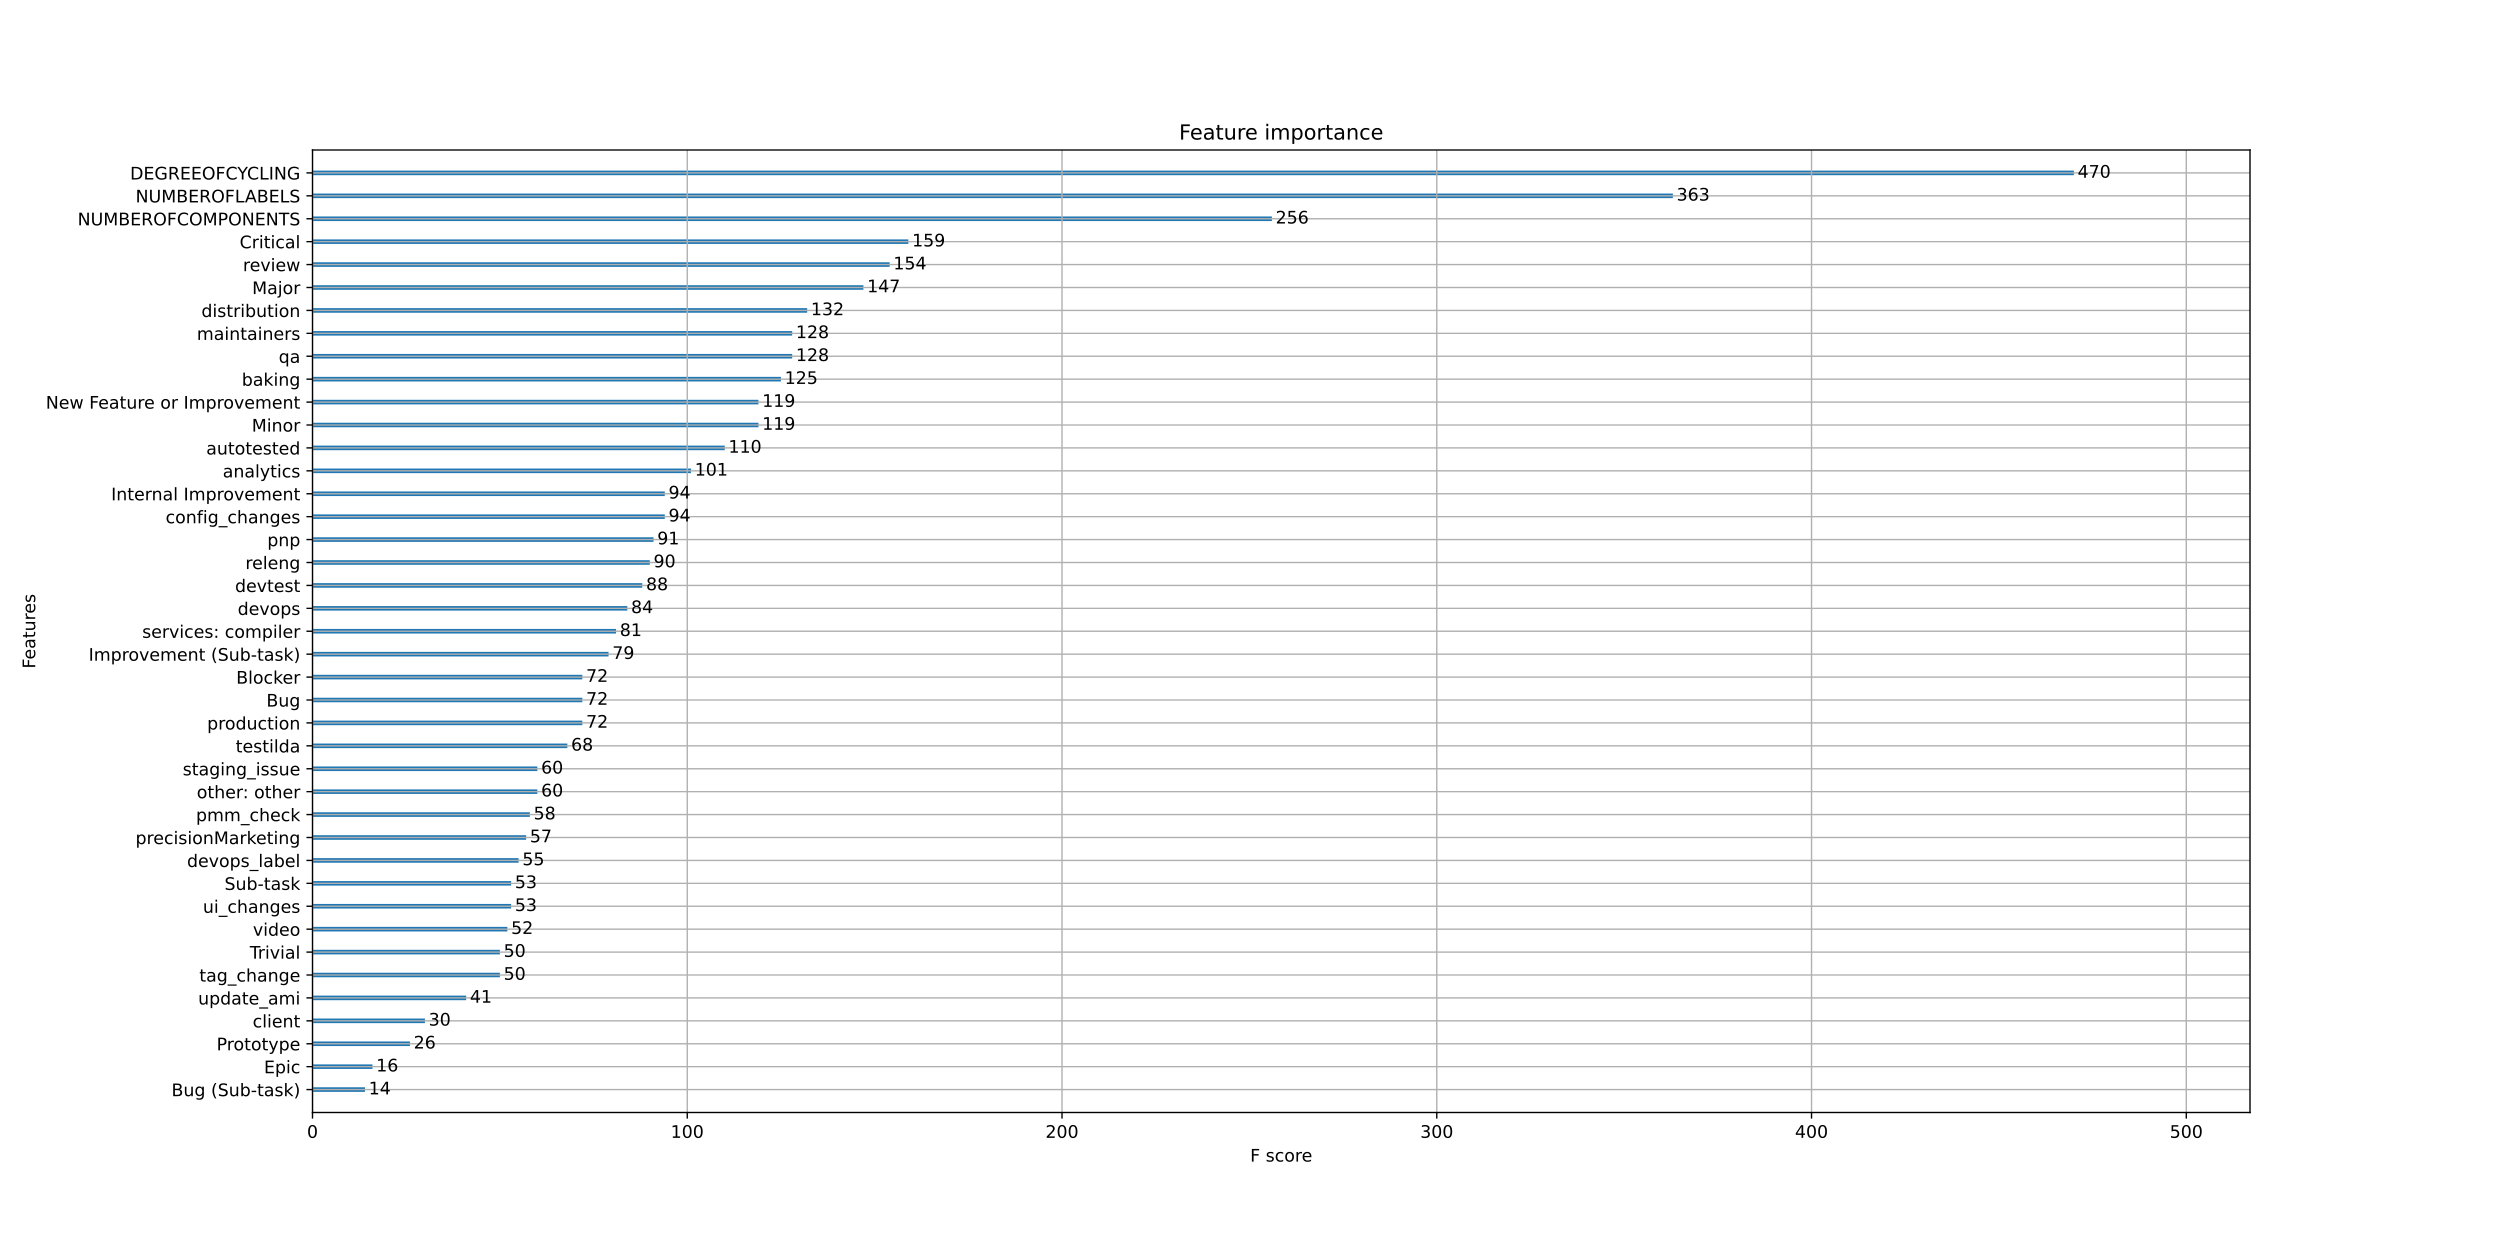 <?xml version="1.0" encoding="utf-8" standalone="no"?>
<!DOCTYPE svg PUBLIC "-//W3C//DTD SVG 1.1//EN"
  "http://www.w3.org/Graphics/SVG/1.1/DTD/svg11.dtd">
<!-- Created with matplotlib (https://matplotlib.org/) -->
<svg height="720pt" version="1.1" viewBox="0 0 1440 720" width="1440pt" xmlns="http://www.w3.org/2000/svg" xmlns:xlink="http://www.w3.org/1999/xlink">
 <defs>
  <style type="text/css">
*{stroke-linecap:butt;stroke-linejoin:round;}
  </style>
 </defs>
 <g id="figure_1">
  <g id="patch_1">
   <path d="M 0 720 
L 1440 720 
L 1440 0 
L 0 0 
z
" style="fill:#ffffff;"/>
  </g>
  <g id="axes_1">
   <g id="patch_2">
    <path d="M 180 640.8 
L 1296 640.8 
L 1296 86.4 
L 180 86.4 
z
" style="fill:#ffffff;"/>
   </g>
   <g id="patch_3">
    <path clip-path="url(#p5381ae6d6b)" d="M 180 628.92 
L 210.221 628.92 
L 210.221 626.28 
L 180 626.28 
z
" style="fill:#1f77b4;"/>
   </g>
   <g id="patch_4">
    <path clip-path="url(#p5381ae6d6b)" d="M 180 615.72 
L 214.538 615.72 
L 214.538 613.08 
L 180 613.08 
z
" style="fill:#1f77b4;"/>
   </g>
   <g id="patch_5">
    <path clip-path="url(#p5381ae6d6b)" d="M 180 602.52 
L 236.124 602.52 
L 236.124 599.88 
L 180 599.88 
z
" style="fill:#1f77b4;"/>
   </g>
   <g id="patch_6">
    <path clip-path="url(#p5381ae6d6b)" d="M 180 589.32 
L 244.758 589.32 
L 244.758 586.68 
L 180 586.68 
z
" style="fill:#1f77b4;"/>
   </g>
   <g id="patch_7">
    <path clip-path="url(#p5381ae6d6b)" d="M 180 576.12 
L 268.503 576.12 
L 268.503 573.48 
L 180 573.48 
z
" style="fill:#1f77b4;"/>
   </g>
   <g id="patch_8">
    <path clip-path="url(#p5381ae6d6b)" d="M 180 562.92 
L 287.93 562.92 
L 287.93 560.28 
L 180 560.28 
z
" style="fill:#1f77b4;"/>
   </g>
   <g id="patch_9">
    <path clip-path="url(#p5381ae6d6b)" d="M 180 549.72 
L 287.93 549.72 
L 287.93 547.08 
L 180 547.08 
z
" style="fill:#1f77b4;"/>
   </g>
   <g id="patch_10">
    <path clip-path="url(#p5381ae6d6b)" d="M 180 536.52 
L 292.248 536.52 
L 292.248 533.88 
L 180 533.88 
z
" style="fill:#1f77b4;"/>
   </g>
   <g id="patch_11">
    <path clip-path="url(#p5381ae6d6b)" d="M 180 523.32 
L 294.406 523.32 
L 294.406 520.68 
L 180 520.68 
z
" style="fill:#1f77b4;"/>
   </g>
   <g id="patch_12">
    <path clip-path="url(#p5381ae6d6b)" d="M 180 510.12 
L 294.406 510.12 
L 294.406 507.48 
L 180 507.48 
z
" style="fill:#1f77b4;"/>
   </g>
   <g id="patch_13">
    <path clip-path="url(#p5381ae6d6b)" d="M 180 496.92 
L 298.723 496.92 
L 298.723 494.28 
L 180 494.28 
z
" style="fill:#1f77b4;"/>
   </g>
   <g id="patch_14">
    <path clip-path="url(#p5381ae6d6b)" d="M 180 483.72 
L 303.041 483.72 
L 303.041 481.08 
L 180 481.08 
z
" style="fill:#1f77b4;"/>
   </g>
   <g id="patch_15">
    <path clip-path="url(#p5381ae6d6b)" d="M 180 470.52 
L 305.199 470.52 
L 305.199 467.88 
L 180 467.88 
z
" style="fill:#1f77b4;"/>
   </g>
   <g id="patch_16">
    <path clip-path="url(#p5381ae6d6b)" d="M 180 457.32 
L 309.516 457.32 
L 309.516 454.68 
L 180 454.68 
z
" style="fill:#1f77b4;"/>
   </g>
   <g id="patch_17">
    <path clip-path="url(#p5381ae6d6b)" d="M 180 444.12 
L 309.516 444.12 
L 309.516 441.48 
L 180 441.48 
z
" style="fill:#1f77b4;"/>
   </g>
   <g id="patch_18">
    <path clip-path="url(#p5381ae6d6b)" d="M 180 430.92 
L 326.785 430.92 
L 326.785 428.28 
L 180 428.28 
z
" style="fill:#1f77b4;"/>
   </g>
   <g id="patch_19">
    <path clip-path="url(#p5381ae6d6b)" d="M 180 417.72 
L 335.42 417.72 
L 335.42 415.08 
L 180 415.08 
z
" style="fill:#1f77b4;"/>
   </g>
   <g id="patch_20">
    <path clip-path="url(#p5381ae6d6b)" d="M 180 404.52 
L 335.42 404.52 
L 335.42 401.88 
L 180 401.88 
z
" style="fill:#1f77b4;"/>
   </g>
   <g id="patch_21">
    <path clip-path="url(#p5381ae6d6b)" d="M 180 391.32 
L 335.42 391.32 
L 335.42 388.68 
L 180 388.68 
z
" style="fill:#1f77b4;"/>
   </g>
   <g id="patch_22">
    <path clip-path="url(#p5381ae6d6b)" d="M 180 378.12 
L 350.53 378.12 
L 350.53 375.48 
L 180 375.48 
z
" style="fill:#1f77b4;"/>
   </g>
   <g id="patch_23">
    <path clip-path="url(#p5381ae6d6b)" d="M 180 364.92 
L 354.847 364.92 
L 354.847 362.28 
L 180 362.28 
z
" style="fill:#1f77b4;"/>
   </g>
   <g id="patch_24">
    <path clip-path="url(#p5381ae6d6b)" d="M 180 351.72 
L 361.323 351.72 
L 361.323 349.08 
L 180 349.08 
z
" style="fill:#1f77b4;"/>
   </g>
   <g id="patch_25">
    <path clip-path="url(#p5381ae6d6b)" d="M 180 338.52 
L 369.957 338.52 
L 369.957 335.88 
L 180 335.88 
z
" style="fill:#1f77b4;"/>
   </g>
   <g id="patch_26">
    <path clip-path="url(#p5381ae6d6b)" d="M 180 325.32 
L 374.275 325.32 
L 374.275 322.68 
L 180 322.68 
z
" style="fill:#1f77b4;"/>
   </g>
   <g id="patch_27">
    <path clip-path="url(#p5381ae6d6b)" d="M 180 312.12 
L 376.433 312.12 
L 376.433 309.48 
L 180 309.48 
z
" style="fill:#1f77b4;"/>
   </g>
   <g id="patch_28">
    <path clip-path="url(#p5381ae6d6b)" d="M 180 298.92 
L 382.909 298.92 
L 382.909 296.28 
L 180 296.28 
z
" style="fill:#1f77b4;"/>
   </g>
   <g id="patch_29">
    <path clip-path="url(#p5381ae6d6b)" d="M 180 285.72 
L 382.909 285.72 
L 382.909 283.08 
L 180 283.08 
z
" style="fill:#1f77b4;"/>
   </g>
   <g id="patch_30">
    <path clip-path="url(#p5381ae6d6b)" d="M 180 272.52 
L 398.019 272.52 
L 398.019 269.88 
L 180 269.88 
z
" style="fill:#1f77b4;"/>
   </g>
   <g id="patch_31">
    <path clip-path="url(#p5381ae6d6b)" d="M 180 259.32 
L 417.447 259.32 
L 417.447 256.68 
L 180 256.68 
z
" style="fill:#1f77b4;"/>
   </g>
   <g id="patch_32">
    <path clip-path="url(#p5381ae6d6b)" d="M 180 246.12 
L 436.874 246.12 
L 436.874 243.48 
L 180 243.48 
z
" style="fill:#1f77b4;"/>
   </g>
   <g id="patch_33">
    <path clip-path="url(#p5381ae6d6b)" d="M 180 232.92 
L 436.874 232.92 
L 436.874 230.28 
L 180 230.28 
z
" style="fill:#1f77b4;"/>
   </g>
   <g id="patch_34">
    <path clip-path="url(#p5381ae6d6b)" d="M 180 219.72 
L 449.826 219.72 
L 449.826 217.08 
L 180 217.08 
z
" style="fill:#1f77b4;"/>
   </g>
   <g id="patch_35">
    <path clip-path="url(#p5381ae6d6b)" d="M 180 206.52 
L 456.302 206.52 
L 456.302 203.88 
L 180 203.88 
z
" style="fill:#1f77b4;"/>
   </g>
   <g id="patch_36">
    <path clip-path="url(#p5381ae6d6b)" d="M 180 193.32 
L 456.302 193.32 
L 456.302 190.68 
L 180 190.68 
z
" style="fill:#1f77b4;"/>
   </g>
   <g id="patch_37">
    <path clip-path="url(#p5381ae6d6b)" d="M 180 180.12 
L 464.936 180.12 
L 464.936 177.48 
L 180 177.48 
z
" style="fill:#1f77b4;"/>
   </g>
   <g id="patch_38">
    <path clip-path="url(#p5381ae6d6b)" d="M 180 166.92 
L 497.315 166.92 
L 497.315 164.28 
L 180 164.28 
z
" style="fill:#1f77b4;"/>
   </g>
   <g id="patch_39">
    <path clip-path="url(#p5381ae6d6b)" d="M 180 153.72 
L 512.426 153.72 
L 512.426 151.08 
L 180 151.08 
z
" style="fill:#1f77b4;"/>
   </g>
   <g id="patch_40">
    <path clip-path="url(#p5381ae6d6b)" d="M 180 140.52 
L 523.219 140.52 
L 523.219 137.88 
L 180 137.88 
z
" style="fill:#1f77b4;"/>
   </g>
   <g id="patch_41">
    <path clip-path="url(#p5381ae6d6b)" d="M 180 127.32 
L 732.603 127.32 
L 732.603 124.68 
L 180 124.68 
z
" style="fill:#1f77b4;"/>
   </g>
   <g id="patch_42">
    <path clip-path="url(#p5381ae6d6b)" d="M 180 114.12 
L 963.574 114.12 
L 963.574 111.48 
L 180 111.48 
z
" style="fill:#1f77b4;"/>
   </g>
   <g id="patch_43">
    <path clip-path="url(#p5381ae6d6b)" d="M 180 100.92 
L 1194.545 100.92 
L 1194.545 98.28 
L 180 98.28 
z
" style="fill:#1f77b4;"/>
   </g>
   <g id="matplotlib.axis_1">
    <g id="xtick_1">
     <g id="line2d_1">
      <path clip-path="url(#p5381ae6d6b)" d="M 180 640.8 
L 180 86.4 
" style="fill:none;stroke:#b0b0b0;stroke-linecap:square;stroke-width:0.8;"/>
     </g>
     <g id="line2d_2">
      <defs>
       <path d="M 0 0 
L 0 3.5 
" id="m1a979f72b3" style="stroke:#000000;stroke-width:0.8;"/>
      </defs>
      <g>
       <use style="stroke:#000000;stroke-width:0.8;" x="180" xlink:href="#m1a979f72b3" y="640.8"/>
      </g>
     </g>
     <g id="text_1">
      <!-- 0 -->
      <defs>
       <path d="M 31.781 66.406 
Q 24.172 66.406 20.328 58.906 
Q 16.5 51.422 16.5 36.375 
Q 16.5 21.391 20.328 13.891 
Q 24.172 6.391 31.781 6.391 
Q 39.453 6.391 43.281 13.891 
Q 47.125 21.391 47.125 36.375 
Q 47.125 51.422 43.281 58.906 
Q 39.453 66.406 31.781 66.406 
z
M 31.781 74.219 
Q 44.047 74.219 50.516 64.516 
Q 56.984 54.828 56.984 36.375 
Q 56.984 17.969 50.516 8.266 
Q 44.047 -1.422 31.781 -1.422 
Q 19.531 -1.422 13.062 8.266 
Q 6.594 17.969 6.594 36.375 
Q 6.594 54.828 13.062 64.516 
Q 19.531 74.219 31.781 74.219 
z
" id="DejaVuSans-48"/>
      </defs>
      <g transform="translate(176.819 655.398)scale(0.1 -0.1)">
       <use xlink:href="#DejaVuSans-48"/>
      </g>
     </g>
    </g>
    <g id="xtick_2">
     <g id="line2d_3">
      <path clip-path="url(#p5381ae6d6b)" d="M 395.861 640.8 
L 395.861 86.4 
" style="fill:none;stroke:#b0b0b0;stroke-linecap:square;stroke-width:0.8;"/>
     </g>
     <g id="line2d_4">
      <g>
       <use style="stroke:#000000;stroke-width:0.8;" x="395.861" xlink:href="#m1a979f72b3" y="640.8"/>
      </g>
     </g>
     <g id="text_2">
      <!-- 100 -->
      <defs>
       <path d="M 12.406 8.297 
L 28.516 8.297 
L 28.516 63.922 
L 10.984 60.406 
L 10.984 69.391 
L 28.422 72.906 
L 38.281 72.906 
L 38.281 8.297 
L 54.391 8.297 
L 54.391 0 
L 12.406 0 
z
" id="DejaVuSans-49"/>
      </defs>
      <g transform="translate(386.317 655.398)scale(0.1 -0.1)">
       <use xlink:href="#DejaVuSans-49"/>
       <use x="63.623" xlink:href="#DejaVuSans-48"/>
       <use x="127.246" xlink:href="#DejaVuSans-48"/>
      </g>
     </g>
    </g>
    <g id="xtick_3">
     <g id="line2d_5">
      <path clip-path="url(#p5381ae6d6b)" d="M 611.721 640.8 
L 611.721 86.4 
" style="fill:none;stroke:#b0b0b0;stroke-linecap:square;stroke-width:0.8;"/>
     </g>
     <g id="line2d_6">
      <g>
       <use style="stroke:#000000;stroke-width:0.8;" x="611.721" xlink:href="#m1a979f72b3" y="640.8"/>
      </g>
     </g>
     <g id="text_3">
      <!-- 200 -->
      <defs>
       <path d="M 19.188 8.297 
L 53.609 8.297 
L 53.609 0 
L 7.328 0 
L 7.328 8.297 
Q 12.938 14.109 22.625 23.891 
Q 32.328 33.688 34.812 36.531 
Q 39.547 41.844 41.422 45.531 
Q 43.312 49.219 43.312 52.781 
Q 43.312 58.594 39.234 62.25 
Q 35.156 65.922 28.609 65.922 
Q 23.969 65.922 18.812 64.312 
Q 13.672 62.703 7.812 59.422 
L 7.812 69.391 
Q 13.766 71.781 18.938 73 
Q 24.125 74.219 28.422 74.219 
Q 39.75 74.219 46.484 68.547 
Q 53.219 62.891 53.219 53.422 
Q 53.219 48.922 51.531 44.891 
Q 49.859 40.875 45.406 35.406 
Q 44.188 33.984 37.641 27.219 
Q 31.109 20.453 19.188 8.297 
z
" id="DejaVuSans-50"/>
      </defs>
      <g transform="translate(602.178 655.398)scale(0.1 -0.1)">
       <use xlink:href="#DejaVuSans-50"/>
       <use x="63.623" xlink:href="#DejaVuSans-48"/>
       <use x="127.246" xlink:href="#DejaVuSans-48"/>
      </g>
     </g>
    </g>
    <g id="xtick_4">
     <g id="line2d_7">
      <path clip-path="url(#p5381ae6d6b)" d="M 827.582 640.8 
L 827.582 86.4 
" style="fill:none;stroke:#b0b0b0;stroke-linecap:square;stroke-width:0.8;"/>
     </g>
     <g id="line2d_8">
      <g>
       <use style="stroke:#000000;stroke-width:0.8;" x="827.582" xlink:href="#m1a979f72b3" y="640.8"/>
      </g>
     </g>
     <g id="text_4">
      <!-- 300 -->
      <defs>
       <path d="M 40.578 39.312 
Q 47.656 37.797 51.625 33 
Q 55.609 28.219 55.609 21.188 
Q 55.609 10.406 48.188 4.484 
Q 40.766 -1.422 27.094 -1.422 
Q 22.516 -1.422 17.656 -0.516 
Q 12.797 0.391 7.625 2.203 
L 7.625 11.719 
Q 11.719 9.328 16.594 8.109 
Q 21.484 6.891 26.812 6.891 
Q 36.078 6.891 40.938 10.547 
Q 45.797 14.203 45.797 21.188 
Q 45.797 27.641 41.281 31.266 
Q 36.766 34.906 28.719 34.906 
L 20.219 34.906 
L 20.219 43.016 
L 29.109 43.016 
Q 36.375 43.016 40.234 45.922 
Q 44.094 48.828 44.094 54.297 
Q 44.094 59.906 40.109 62.906 
Q 36.141 65.922 28.719 65.922 
Q 24.656 65.922 20.016 65.031 
Q 15.375 64.156 9.812 62.312 
L 9.812 71.094 
Q 15.438 72.656 20.344 73.438 
Q 25.25 74.219 29.594 74.219 
Q 40.828 74.219 47.359 69.109 
Q 53.906 64.016 53.906 55.328 
Q 53.906 49.266 50.438 45.094 
Q 46.969 40.922 40.578 39.312 
z
" id="DejaVuSans-51"/>
      </defs>
      <g transform="translate(818.038 655.398)scale(0.1 -0.1)">
       <use xlink:href="#DejaVuSans-51"/>
       <use x="63.623" xlink:href="#DejaVuSans-48"/>
       <use x="127.246" xlink:href="#DejaVuSans-48"/>
      </g>
     </g>
    </g>
    <g id="xtick_5">
     <g id="line2d_9">
      <path clip-path="url(#p5381ae6d6b)" d="M 1043.443 640.8 
L 1043.443 86.4 
" style="fill:none;stroke:#b0b0b0;stroke-linecap:square;stroke-width:0.8;"/>
     </g>
     <g id="line2d_10">
      <g>
       <use style="stroke:#000000;stroke-width:0.8;" x="1043.443" xlink:href="#m1a979f72b3" y="640.8"/>
      </g>
     </g>
     <g id="text_5">
      <!-- 400 -->
      <defs>
       <path d="M 37.797 64.312 
L 12.891 25.391 
L 37.797 25.391 
z
M 35.203 72.906 
L 47.609 72.906 
L 47.609 25.391 
L 58.016 25.391 
L 58.016 17.188 
L 47.609 17.188 
L 47.609 0 
L 37.797 0 
L 37.797 17.188 
L 4.891 17.188 
L 4.891 26.703 
z
" id="DejaVuSans-52"/>
      </defs>
      <g transform="translate(1033.899 655.398)scale(0.1 -0.1)">
       <use xlink:href="#DejaVuSans-52"/>
       <use x="63.623" xlink:href="#DejaVuSans-48"/>
       <use x="127.246" xlink:href="#DejaVuSans-48"/>
      </g>
     </g>
    </g>
    <g id="xtick_6">
     <g id="line2d_11">
      <path clip-path="url(#p5381ae6d6b)" d="M 1259.304 640.8 
L 1259.304 86.4 
" style="fill:none;stroke:#b0b0b0;stroke-linecap:square;stroke-width:0.8;"/>
     </g>
     <g id="line2d_12">
      <g>
       <use style="stroke:#000000;stroke-width:0.8;" x="1259.304" xlink:href="#m1a979f72b3" y="640.8"/>
      </g>
     </g>
     <g id="text_6">
      <!-- 500 -->
      <defs>
       <path d="M 10.797 72.906 
L 49.516 72.906 
L 49.516 64.594 
L 19.828 64.594 
L 19.828 46.734 
Q 21.969 47.469 24.109 47.828 
Q 26.266 48.188 28.422 48.188 
Q 40.625 48.188 47.75 41.5 
Q 54.891 34.812 54.891 23.391 
Q 54.891 11.625 47.562 5.094 
Q 40.234 -1.422 26.906 -1.422 
Q 22.312 -1.422 17.547 -0.641 
Q 12.797 0.141 7.719 1.703 
L 7.719 11.625 
Q 12.109 9.234 16.797 8.062 
Q 21.484 6.891 26.703 6.891 
Q 35.156 6.891 40.078 11.328 
Q 45.016 15.766 45.016 23.391 
Q 45.016 31 40.078 35.438 
Q 35.156 39.891 26.703 39.891 
Q 22.75 39.891 18.812 39.016 
Q 14.891 38.141 10.797 36.281 
z
" id="DejaVuSans-53"/>
      </defs>
      <g transform="translate(1249.76 655.398)scale(0.1 -0.1)">
       <use xlink:href="#DejaVuSans-53"/>
       <use x="63.623" xlink:href="#DejaVuSans-48"/>
       <use x="127.246" xlink:href="#DejaVuSans-48"/>
      </g>
     </g>
    </g>
    <g id="text_7">
     <!-- F score -->
     <defs>
      <path d="M 9.812 72.906 
L 51.703 72.906 
L 51.703 64.594 
L 19.672 64.594 
L 19.672 43.109 
L 48.578 43.109 
L 48.578 34.812 
L 19.672 34.812 
L 19.672 0 
L 9.812 0 
z
" id="DejaVuSans-70"/>
      <path id="DejaVuSans-32"/>
      <path d="M 44.281 53.078 
L 44.281 44.578 
Q 40.484 46.531 36.375 47.5 
Q 32.281 48.484 27.875 48.484 
Q 21.188 48.484 17.844 46.438 
Q 14.5 44.391 14.5 40.281 
Q 14.5 37.156 16.891 35.375 
Q 19.281 33.594 26.516 31.984 
L 29.594 31.297 
Q 39.156 29.25 43.188 25.516 
Q 47.219 21.781 47.219 15.094 
Q 47.219 7.469 41.188 3.016 
Q 35.156 -1.422 24.609 -1.422 
Q 20.219 -1.422 15.453 -0.562 
Q 10.688 0.297 5.422 2 
L 5.422 11.281 
Q 10.406 8.688 15.234 7.391 
Q 20.062 6.109 24.812 6.109 
Q 31.156 6.109 34.562 8.281 
Q 37.984 10.453 37.984 14.406 
Q 37.984 18.062 35.516 20.016 
Q 33.062 21.969 24.703 23.781 
L 21.578 24.516 
Q 13.234 26.266 9.516 29.906 
Q 5.812 33.547 5.812 39.891 
Q 5.812 47.609 11.281 51.797 
Q 16.75 56 26.812 56 
Q 31.781 56 36.172 55.266 
Q 40.578 54.547 44.281 53.078 
z
" id="DejaVuSans-115"/>
      <path d="M 48.781 52.594 
L 48.781 44.188 
Q 44.969 46.297 41.141 47.344 
Q 37.312 48.391 33.406 48.391 
Q 24.656 48.391 19.812 42.844 
Q 14.984 37.312 14.984 27.297 
Q 14.984 17.281 19.812 11.734 
Q 24.656 6.203 33.406 6.203 
Q 37.312 6.203 41.141 7.25 
Q 44.969 8.297 48.781 10.406 
L 48.781 2.094 
Q 45.016 0.344 40.984 -0.531 
Q 36.969 -1.422 32.422 -1.422 
Q 20.062 -1.422 12.781 6.344 
Q 5.516 14.109 5.516 27.297 
Q 5.516 40.672 12.859 48.328 
Q 20.219 56 33.016 56 
Q 37.156 56 41.109 55.141 
Q 45.062 54.297 48.781 52.594 
z
" id="DejaVuSans-99"/>
      <path d="M 30.609 48.391 
Q 23.391 48.391 19.188 42.75 
Q 14.984 37.109 14.984 27.297 
Q 14.984 17.484 19.156 11.844 
Q 23.344 6.203 30.609 6.203 
Q 37.797 6.203 41.984 11.859 
Q 46.188 17.531 46.188 27.297 
Q 46.188 37.016 41.984 42.703 
Q 37.797 48.391 30.609 48.391 
z
M 30.609 56 
Q 42.328 56 49.016 48.375 
Q 55.719 40.766 55.719 27.297 
Q 55.719 13.875 49.016 6.219 
Q 42.328 -1.422 30.609 -1.422 
Q 18.844 -1.422 12.172 6.219 
Q 5.516 13.875 5.516 27.297 
Q 5.516 40.766 12.172 48.375 
Q 18.844 56 30.609 56 
z
" id="DejaVuSans-111"/>
      <path d="M 41.109 46.297 
Q 39.594 47.172 37.812 47.578 
Q 36.031 48 33.891 48 
Q 26.266 48 22.188 43.047 
Q 18.109 38.094 18.109 28.812 
L 18.109 0 
L 9.078 0 
L 9.078 54.688 
L 18.109 54.688 
L 18.109 46.188 
Q 20.953 51.172 25.484 53.578 
Q 30.031 56 36.531 56 
Q 37.453 56 38.578 55.875 
Q 39.703 55.766 41.062 55.516 
z
" id="DejaVuSans-114"/>
      <path d="M 56.203 29.594 
L 56.203 25.203 
L 14.891 25.203 
Q 15.484 15.922 20.484 11.062 
Q 25.484 6.203 34.422 6.203 
Q 39.594 6.203 44.453 7.469 
Q 49.312 8.734 54.109 11.281 
L 54.109 2.781 
Q 49.266 0.734 44.188 -0.344 
Q 39.109 -1.422 33.891 -1.422 
Q 20.797 -1.422 13.156 6.188 
Q 5.516 13.812 5.516 26.812 
Q 5.516 40.234 12.766 48.109 
Q 20.016 56 32.328 56 
Q 43.359 56 49.781 48.891 
Q 56.203 41.797 56.203 29.594 
z
M 47.219 32.234 
Q 47.125 39.594 43.094 43.984 
Q 39.062 48.391 32.422 48.391 
Q 24.906 48.391 20.391 44.141 
Q 15.875 39.891 15.188 32.172 
z
" id="DejaVuSans-101"/>
     </defs>
     <g transform="translate(720.102 669.077)scale(0.1 -0.1)">
      <use xlink:href="#DejaVuSans-70"/>
      <use x="57.52" xlink:href="#DejaVuSans-32"/>
      <use x="89.307" xlink:href="#DejaVuSans-115"/>
      <use x="141.406" xlink:href="#DejaVuSans-99"/>
      <use x="196.387" xlink:href="#DejaVuSans-111"/>
      <use x="257.568" xlink:href="#DejaVuSans-114"/>
      <use x="296.432" xlink:href="#DejaVuSans-101"/>
     </g>
    </g>
   </g>
   <g id="matplotlib.axis_2">
    <g id="ytick_1">
     <g id="line2d_13">
      <path clip-path="url(#p5381ae6d6b)" d="M 180 627.6 
L 1296 627.6 
" style="fill:none;stroke:#b0b0b0;stroke-linecap:square;stroke-width:0.8;"/>
     </g>
     <g id="line2d_14">
      <defs>
       <path d="M 0 0 
L -3.5 0 
" id="m1f8faa8a1c" style="stroke:#000000;stroke-width:0.8;"/>
      </defs>
      <g>
       <use style="stroke:#000000;stroke-width:0.8;" x="180" xlink:href="#m1f8faa8a1c" y="627.6"/>
      </g>
     </g>
     <g id="text_8">
      <!-- Bug (Sub-task) -->
      <defs>
       <path d="M 19.672 34.812 
L 19.672 8.109 
L 35.5 8.109 
Q 43.453 8.109 47.281 11.406 
Q 51.125 14.703 51.125 21.484 
Q 51.125 28.328 47.281 31.562 
Q 43.453 34.812 35.5 34.812 
z
M 19.672 64.797 
L 19.672 42.828 
L 34.281 42.828 
Q 41.5 42.828 45.031 45.531 
Q 48.578 48.25 48.578 53.812 
Q 48.578 59.328 45.031 62.062 
Q 41.5 64.797 34.281 64.797 
z
M 9.812 72.906 
L 35.016 72.906 
Q 46.297 72.906 52.391 68.219 
Q 58.5 63.531 58.5 54.891 
Q 58.5 48.188 55.375 44.234 
Q 52.25 40.281 46.188 39.312 
Q 53.469 37.75 57.5 32.781 
Q 61.531 27.828 61.531 20.406 
Q 61.531 10.641 54.891 5.312 
Q 48.25 0 35.984 0 
L 9.812 0 
z
" id="DejaVuSans-66"/>
       <path d="M 8.5 21.578 
L 8.5 54.688 
L 17.484 54.688 
L 17.484 21.922 
Q 17.484 14.156 20.5 10.266 
Q 23.531 6.391 29.594 6.391 
Q 36.859 6.391 41.078 11.031 
Q 45.312 15.672 45.312 23.688 
L 45.312 54.688 
L 54.297 54.688 
L 54.297 0 
L 45.312 0 
L 45.312 8.406 
Q 42.047 3.422 37.719 1 
Q 33.406 -1.422 27.688 -1.422 
Q 18.266 -1.422 13.375 4.438 
Q 8.5 10.297 8.5 21.578 
z
M 31.109 56 
z
" id="DejaVuSans-117"/>
       <path d="M 45.406 27.984 
Q 45.406 37.75 41.375 43.109 
Q 37.359 48.484 30.078 48.484 
Q 22.859 48.484 18.828 43.109 
Q 14.797 37.75 14.797 27.984 
Q 14.797 18.266 18.828 12.891 
Q 22.859 7.516 30.078 7.516 
Q 37.359 7.516 41.375 12.891 
Q 45.406 18.266 45.406 27.984 
z
M 54.391 6.781 
Q 54.391 -7.172 48.188 -13.984 
Q 42 -20.797 29.203 -20.797 
Q 24.469 -20.797 20.266 -20.094 
Q 16.062 -19.391 12.109 -17.922 
L 12.109 -9.188 
Q 16.062 -11.328 19.922 -12.344 
Q 23.781 -13.375 27.781 -13.375 
Q 36.625 -13.375 41.016 -8.766 
Q 45.406 -4.156 45.406 5.172 
L 45.406 9.625 
Q 42.625 4.781 38.281 2.391 
Q 33.938 0 27.875 0 
Q 17.828 0 11.672 7.656 
Q 5.516 15.328 5.516 27.984 
Q 5.516 40.672 11.672 48.328 
Q 17.828 56 27.875 56 
Q 33.938 56 38.281 53.609 
Q 42.625 51.219 45.406 46.391 
L 45.406 54.688 
L 54.391 54.688 
z
" id="DejaVuSans-103"/>
       <path d="M 31 75.875 
Q 24.469 64.656 21.281 53.656 
Q 18.109 42.672 18.109 31.391 
Q 18.109 20.125 21.312 9.062 
Q 24.516 -2 31 -13.188 
L 23.188 -13.188 
Q 15.875 -1.703 12.234 9.375 
Q 8.594 20.453 8.594 31.391 
Q 8.594 42.281 12.203 53.312 
Q 15.828 64.359 23.188 75.875 
z
" id="DejaVuSans-40"/>
       <path d="M 53.516 70.516 
L 53.516 60.891 
Q 47.906 63.578 42.922 64.891 
Q 37.938 66.219 33.297 66.219 
Q 25.25 66.219 20.875 63.094 
Q 16.5 59.969 16.5 54.203 
Q 16.5 49.359 19.406 46.891 
Q 22.312 44.438 30.422 42.922 
L 36.375 41.703 
Q 47.406 39.594 52.656 34.297 
Q 57.906 29 57.906 20.125 
Q 57.906 9.516 50.797 4.047 
Q 43.703 -1.422 29.984 -1.422 
Q 24.812 -1.422 18.969 -0.25 
Q 13.141 0.922 6.891 3.219 
L 6.891 13.375 
Q 12.891 10.016 18.656 8.297 
Q 24.422 6.594 29.984 6.594 
Q 38.422 6.594 43.016 9.906 
Q 47.609 13.234 47.609 19.391 
Q 47.609 24.75 44.312 27.781 
Q 41.016 30.812 33.5 32.328 
L 27.484 33.5 
Q 16.453 35.688 11.516 40.375 
Q 6.594 45.062 6.594 53.422 
Q 6.594 63.094 13.406 68.656 
Q 20.219 74.219 32.172 74.219 
Q 37.312 74.219 42.625 73.281 
Q 47.953 72.359 53.516 70.516 
z
" id="DejaVuSans-83"/>
       <path d="M 48.688 27.297 
Q 48.688 37.203 44.609 42.844 
Q 40.531 48.484 33.406 48.484 
Q 26.266 48.484 22.188 42.844 
Q 18.109 37.203 18.109 27.297 
Q 18.109 17.391 22.188 11.75 
Q 26.266 6.109 33.406 6.109 
Q 40.531 6.109 44.609 11.75 
Q 48.688 17.391 48.688 27.297 
z
M 18.109 46.391 
Q 20.953 51.266 25.266 53.625 
Q 29.594 56 35.594 56 
Q 45.562 56 51.781 48.094 
Q 58.016 40.188 58.016 27.297 
Q 58.016 14.406 51.781 6.484 
Q 45.562 -1.422 35.594 -1.422 
Q 29.594 -1.422 25.266 0.953 
Q 20.953 3.328 18.109 8.203 
L 18.109 0 
L 9.078 0 
L 9.078 75.984 
L 18.109 75.984 
z
" id="DejaVuSans-98"/>
       <path d="M 4.891 31.391 
L 31.203 31.391 
L 31.203 23.391 
L 4.891 23.391 
z
" id="DejaVuSans-45"/>
       <path d="M 18.312 70.219 
L 18.312 54.688 
L 36.812 54.688 
L 36.812 47.703 
L 18.312 47.703 
L 18.312 18.016 
Q 18.312 11.328 20.141 9.422 
Q 21.969 7.516 27.594 7.516 
L 36.812 7.516 
L 36.812 0 
L 27.594 0 
Q 17.188 0 13.234 3.875 
Q 9.281 7.766 9.281 18.016 
L 9.281 47.703 
L 2.688 47.703 
L 2.688 54.688 
L 9.281 54.688 
L 9.281 70.219 
z
" id="DejaVuSans-116"/>
       <path d="M 34.281 27.484 
Q 23.391 27.484 19.188 25 
Q 14.984 22.516 14.984 16.5 
Q 14.984 11.719 18.141 8.906 
Q 21.297 6.109 26.703 6.109 
Q 34.188 6.109 38.703 11.406 
Q 43.219 16.703 43.219 25.484 
L 43.219 27.484 
z
M 52.203 31.203 
L 52.203 0 
L 43.219 0 
L 43.219 8.297 
Q 40.141 3.328 35.547 0.953 
Q 30.953 -1.422 24.312 -1.422 
Q 15.922 -1.422 10.953 3.297 
Q 6 8.016 6 15.922 
Q 6 25.141 12.172 29.828 
Q 18.359 34.516 30.609 34.516 
L 43.219 34.516 
L 43.219 35.406 
Q 43.219 41.609 39.141 45 
Q 35.062 48.391 27.688 48.391 
Q 23 48.391 18.547 47.266 
Q 14.109 46.141 10.016 43.891 
L 10.016 52.203 
Q 14.938 54.109 19.578 55.047 
Q 24.219 56 28.609 56 
Q 40.484 56 46.344 49.844 
Q 52.203 43.703 52.203 31.203 
z
" id="DejaVuSans-97"/>
       <path d="M 9.078 75.984 
L 18.109 75.984 
L 18.109 31.109 
L 44.922 54.688 
L 56.391 54.688 
L 27.391 29.109 
L 57.625 0 
L 45.906 0 
L 18.109 26.703 
L 18.109 0 
L 9.078 0 
z
" id="DejaVuSans-107"/>
       <path d="M 8.016 75.875 
L 15.828 75.875 
Q 23.141 64.359 26.781 53.312 
Q 30.422 42.281 30.422 31.391 
Q 30.422 20.453 26.781 9.375 
Q 23.141 -1.703 15.828 -13.188 
L 8.016 -13.188 
Q 14.5 -2 17.703 9.062 
Q 20.906 20.125 20.906 31.391 
Q 20.906 42.672 17.703 53.656 
Q 14.5 64.656 8.016 75.875 
z
" id="DejaVuSans-41"/>
      </defs>
      <g transform="translate(98.781 631.399)scale(0.1 -0.1)">
       <use xlink:href="#DejaVuSans-66"/>
       <use x="68.604" xlink:href="#DejaVuSans-117"/>
       <use x="131.982" xlink:href="#DejaVuSans-103"/>
       <use x="195.459" xlink:href="#DejaVuSans-32"/>
       <use x="227.246" xlink:href="#DejaVuSans-40"/>
       <use x="266.26" xlink:href="#DejaVuSans-83"/>
       <use x="329.736" xlink:href="#DejaVuSans-117"/>
       <use x="393.115" xlink:href="#DejaVuSans-98"/>
       <use x="456.592" xlink:href="#DejaVuSans-45"/>
       <use x="492.676" xlink:href="#DejaVuSans-116"/>
       <use x="531.885" xlink:href="#DejaVuSans-97"/>
       <use x="593.164" xlink:href="#DejaVuSans-115"/>
       <use x="645.264" xlink:href="#DejaVuSans-107"/>
       <use x="703.174" xlink:href="#DejaVuSans-41"/>
      </g>
     </g>
    </g>
    <g id="ytick_2">
     <g id="line2d_15">
      <path clip-path="url(#p5381ae6d6b)" d="M 180 614.4 
L 1296 614.4 
" style="fill:none;stroke:#b0b0b0;stroke-linecap:square;stroke-width:0.8;"/>
     </g>
     <g id="line2d_16">
      <g>
       <use style="stroke:#000000;stroke-width:0.8;" x="180" xlink:href="#m1f8faa8a1c" y="614.4"/>
      </g>
     </g>
     <g id="text_9">
      <!-- Epic -->
      <defs>
       <path d="M 9.812 72.906 
L 55.906 72.906 
L 55.906 64.594 
L 19.672 64.594 
L 19.672 43.016 
L 54.391 43.016 
L 54.391 34.719 
L 19.672 34.719 
L 19.672 8.297 
L 56.781 8.297 
L 56.781 0 
L 9.812 0 
z
" id="DejaVuSans-69"/>
       <path d="M 18.109 8.203 
L 18.109 -20.797 
L 9.078 -20.797 
L 9.078 54.688 
L 18.109 54.688 
L 18.109 46.391 
Q 20.953 51.266 25.266 53.625 
Q 29.594 56 35.594 56 
Q 45.562 56 51.781 48.094 
Q 58.016 40.188 58.016 27.297 
Q 58.016 14.406 51.781 6.484 
Q 45.562 -1.422 35.594 -1.422 
Q 29.594 -1.422 25.266 0.953 
Q 20.953 3.328 18.109 8.203 
z
M 48.688 27.297 
Q 48.688 37.203 44.609 42.844 
Q 40.531 48.484 33.406 48.484 
Q 26.266 48.484 22.188 42.844 
Q 18.109 37.203 18.109 27.297 
Q 18.109 17.391 22.188 11.75 
Q 26.266 6.109 33.406 6.109 
Q 40.531 6.109 44.609 11.75 
Q 48.688 17.391 48.688 27.297 
z
" id="DejaVuSans-112"/>
       <path d="M 9.422 54.688 
L 18.406 54.688 
L 18.406 0 
L 9.422 0 
z
M 9.422 75.984 
L 18.406 75.984 
L 18.406 64.594 
L 9.422 64.594 
z
" id="DejaVuSans-105"/>
      </defs>
      <g transform="translate(152.056 618.199)scale(0.1 -0.1)">
       <use xlink:href="#DejaVuSans-69"/>
       <use x="63.184" xlink:href="#DejaVuSans-112"/>
       <use x="126.66" xlink:href="#DejaVuSans-105"/>
       <use x="154.443" xlink:href="#DejaVuSans-99"/>
      </g>
     </g>
    </g>
    <g id="ytick_3">
     <g id="line2d_17">
      <path clip-path="url(#p5381ae6d6b)" d="M 180 601.2 
L 1296 601.2 
" style="fill:none;stroke:#b0b0b0;stroke-linecap:square;stroke-width:0.8;"/>
     </g>
     <g id="line2d_18">
      <g>
       <use style="stroke:#000000;stroke-width:0.8;" x="180" xlink:href="#m1f8faa8a1c" y="601.2"/>
      </g>
     </g>
     <g id="text_10">
      <!-- Prototype -->
      <defs>
       <path d="M 19.672 64.797 
L 19.672 37.406 
L 32.078 37.406 
Q 38.969 37.406 42.719 40.969 
Q 46.484 44.531 46.484 51.125 
Q 46.484 57.672 42.719 61.234 
Q 38.969 64.797 32.078 64.797 
z
M 9.812 72.906 
L 32.078 72.906 
Q 44.344 72.906 50.609 67.359 
Q 56.891 61.812 56.891 51.125 
Q 56.891 40.328 50.609 34.812 
Q 44.344 29.297 32.078 29.297 
L 19.672 29.297 
L 19.672 0 
L 9.812 0 
z
" id="DejaVuSans-80"/>
       <path d="M 32.172 -5.078 
Q 28.375 -14.844 24.75 -17.812 
Q 21.141 -20.797 15.094 -20.797 
L 7.906 -20.797 
L 7.906 -13.281 
L 13.188 -13.281 
Q 16.891 -13.281 18.938 -11.516 
Q 21 -9.766 23.484 -3.219 
L 25.094 0.875 
L 2.984 54.688 
L 12.5 54.688 
L 29.594 11.922 
L 46.688 54.688 
L 56.203 54.688 
z
" id="DejaVuSans-121"/>
      </defs>
      <g transform="translate(124.761 604.999)scale(0.1 -0.1)">
       <use xlink:href="#DejaVuSans-80"/>
       <use x="58.553" xlink:href="#DejaVuSans-114"/>
       <use x="97.416" xlink:href="#DejaVuSans-111"/>
       <use x="158.598" xlink:href="#DejaVuSans-116"/>
       <use x="197.807" xlink:href="#DejaVuSans-111"/>
       <use x="258.988" xlink:href="#DejaVuSans-116"/>
       <use x="298.197" xlink:href="#DejaVuSans-121"/>
       <use x="357.377" xlink:href="#DejaVuSans-112"/>
       <use x="420.854" xlink:href="#DejaVuSans-101"/>
      </g>
     </g>
    </g>
    <g id="ytick_4">
     <g id="line2d_19">
      <path clip-path="url(#p5381ae6d6b)" d="M 180 588 
L 1296 588 
" style="fill:none;stroke:#b0b0b0;stroke-linecap:square;stroke-width:0.8;"/>
     </g>
     <g id="line2d_20">
      <g>
       <use style="stroke:#000000;stroke-width:0.8;" x="180" xlink:href="#m1f8faa8a1c" y="588"/>
      </g>
     </g>
     <g id="text_11">
      <!-- client -->
      <defs>
       <path d="M 9.422 75.984 
L 18.406 75.984 
L 18.406 0 
L 9.422 0 
z
" id="DejaVuSans-108"/>
       <path d="M 54.891 33.016 
L 54.891 0 
L 45.906 0 
L 45.906 32.719 
Q 45.906 40.484 42.875 44.328 
Q 39.844 48.188 33.797 48.188 
Q 26.516 48.188 22.312 43.547 
Q 18.109 38.922 18.109 30.906 
L 18.109 0 
L 9.078 0 
L 9.078 54.688 
L 18.109 54.688 
L 18.109 46.188 
Q 21.344 51.125 25.703 53.562 
Q 30.078 56 35.797 56 
Q 45.219 56 50.047 50.172 
Q 54.891 44.344 54.891 33.016 
z
" id="DejaVuSans-110"/>
      </defs>
      <g transform="translate(145.534 591.799)scale(0.1 -0.1)">
       <use xlink:href="#DejaVuSans-99"/>
       <use x="54.98" xlink:href="#DejaVuSans-108"/>
       <use x="82.764" xlink:href="#DejaVuSans-105"/>
       <use x="110.547" xlink:href="#DejaVuSans-101"/>
       <use x="172.07" xlink:href="#DejaVuSans-110"/>
       <use x="235.449" xlink:href="#DejaVuSans-116"/>
      </g>
     </g>
    </g>
    <g id="ytick_5">
     <g id="line2d_21">
      <path clip-path="url(#p5381ae6d6b)" d="M 180 574.8 
L 1296 574.8 
" style="fill:none;stroke:#b0b0b0;stroke-linecap:square;stroke-width:0.8;"/>
     </g>
     <g id="line2d_22">
      <g>
       <use style="stroke:#000000;stroke-width:0.8;" x="180" xlink:href="#m1f8faa8a1c" y="574.8"/>
      </g>
     </g>
     <g id="text_12">
      <!-- update_ami -->
      <defs>
       <path d="M 45.406 46.391 
L 45.406 75.984 
L 54.391 75.984 
L 54.391 0 
L 45.406 0 
L 45.406 8.203 
Q 42.578 3.328 38.25 0.953 
Q 33.938 -1.422 27.875 -1.422 
Q 17.969 -1.422 11.734 6.484 
Q 5.516 14.406 5.516 27.297 
Q 5.516 40.188 11.734 48.094 
Q 17.969 56 27.875 56 
Q 33.938 56 38.25 53.625 
Q 42.578 51.266 45.406 46.391 
z
M 14.797 27.297 
Q 14.797 17.391 18.875 11.75 
Q 22.953 6.109 30.078 6.109 
Q 37.203 6.109 41.297 11.75 
Q 45.406 17.391 45.406 27.297 
Q 45.406 37.203 41.297 42.844 
Q 37.203 48.484 30.078 48.484 
Q 22.953 48.484 18.875 42.844 
Q 14.797 37.203 14.797 27.297 
z
" id="DejaVuSans-100"/>
       <path d="M 50.984 -16.609 
L 50.984 -23.578 
L -0.984 -23.578 
L -0.984 -16.609 
z
" id="DejaVuSans-95"/>
       <path d="M 52 44.188 
Q 55.375 50.25 60.062 53.125 
Q 64.75 56 71.094 56 
Q 79.641 56 84.281 50.016 
Q 88.922 44.047 88.922 33.016 
L 88.922 0 
L 79.891 0 
L 79.891 32.719 
Q 79.891 40.578 77.094 44.375 
Q 74.312 48.188 68.609 48.188 
Q 61.625 48.188 57.562 43.547 
Q 53.516 38.922 53.516 30.906 
L 53.516 0 
L 44.484 0 
L 44.484 32.719 
Q 44.484 40.625 41.703 44.406 
Q 38.922 48.188 33.109 48.188 
Q 26.219 48.188 22.156 43.531 
Q 18.109 38.875 18.109 30.906 
L 18.109 0 
L 9.078 0 
L 9.078 54.688 
L 18.109 54.688 
L 18.109 46.188 
Q 21.188 51.219 25.484 53.609 
Q 29.781 56 35.688 56 
Q 41.656 56 45.828 52.969 
Q 50 49.953 52 44.188 
z
" id="DejaVuSans-109"/>
      </defs>
      <g transform="translate(114.117 578.599)scale(0.1 -0.1)">
       <use xlink:href="#DejaVuSans-117"/>
       <use x="63.379" xlink:href="#DejaVuSans-112"/>
       <use x="126.855" xlink:href="#DejaVuSans-100"/>
       <use x="190.332" xlink:href="#DejaVuSans-97"/>
       <use x="251.611" xlink:href="#DejaVuSans-116"/>
       <use x="290.82" xlink:href="#DejaVuSans-101"/>
       <use x="352.344" xlink:href="#DejaVuSans-95"/>
       <use x="402.344" xlink:href="#DejaVuSans-97"/>
       <use x="463.623" xlink:href="#DejaVuSans-109"/>
       <use x="561.035" xlink:href="#DejaVuSans-105"/>
      </g>
     </g>
    </g>
    <g id="ytick_6">
     <g id="line2d_23">
      <path clip-path="url(#p5381ae6d6b)" d="M 180 561.6 
L 1296 561.6 
" style="fill:none;stroke:#b0b0b0;stroke-linecap:square;stroke-width:0.8;"/>
     </g>
     <g id="line2d_24">
      <g>
       <use style="stroke:#000000;stroke-width:0.8;" x="180" xlink:href="#m1f8faa8a1c" y="561.6"/>
      </g>
     </g>
     <g id="text_13">
      <!-- tag_change -->
      <defs>
       <path d="M 54.891 33.016 
L 54.891 0 
L 45.906 0 
L 45.906 32.719 
Q 45.906 40.484 42.875 44.328 
Q 39.844 48.188 33.797 48.188 
Q 26.516 48.188 22.312 43.547 
Q 18.109 38.922 18.109 30.906 
L 18.109 0 
L 9.078 0 
L 9.078 75.984 
L 18.109 75.984 
L 18.109 46.188 
Q 21.344 51.125 25.703 53.562 
Q 30.078 56 35.797 56 
Q 45.219 56 50.047 50.172 
Q 54.891 44.344 54.891 33.016 
z
" id="DejaVuSans-104"/>
      </defs>
      <g transform="translate(114.8 565.399)scale(0.1 -0.1)">
       <use xlink:href="#DejaVuSans-116"/>
       <use x="39.209" xlink:href="#DejaVuSans-97"/>
       <use x="100.488" xlink:href="#DejaVuSans-103"/>
       <use x="163.965" xlink:href="#DejaVuSans-95"/>
       <use x="213.965" xlink:href="#DejaVuSans-99"/>
       <use x="268.945" xlink:href="#DejaVuSans-104"/>
       <use x="332.324" xlink:href="#DejaVuSans-97"/>
       <use x="393.604" xlink:href="#DejaVuSans-110"/>
       <use x="456.982" xlink:href="#DejaVuSans-103"/>
       <use x="520.459" xlink:href="#DejaVuSans-101"/>
      </g>
     </g>
    </g>
    <g id="ytick_7">
     <g id="line2d_25">
      <path clip-path="url(#p5381ae6d6b)" d="M 180 548.4 
L 1296 548.4 
" style="fill:none;stroke:#b0b0b0;stroke-linecap:square;stroke-width:0.8;"/>
     </g>
     <g id="line2d_26">
      <g>
       <use style="stroke:#000000;stroke-width:0.8;" x="180" xlink:href="#m1f8faa8a1c" y="548.4"/>
      </g>
     </g>
     <g id="text_14">
      <!-- Trivial -->
      <defs>
       <path d="M -0.297 72.906 
L 61.375 72.906 
L 61.375 64.594 
L 35.5 64.594 
L 35.5 0 
L 25.594 0 
L 25.594 64.594 
L -0.297 64.594 
z
" id="DejaVuSans-84"/>
       <path d="M 2.984 54.688 
L 12.5 54.688 
L 29.594 8.797 
L 46.688 54.688 
L 56.203 54.688 
L 35.688 0 
L 23.484 0 
z
" id="DejaVuSans-118"/>
      </defs>
      <g transform="translate(143.875 552.199)scale(0.1 -0.1)">
       <use xlink:href="#DejaVuSans-84"/>
       <use x="46.334" xlink:href="#DejaVuSans-114"/>
       <use x="87.447" xlink:href="#DejaVuSans-105"/>
       <use x="115.23" xlink:href="#DejaVuSans-118"/>
       <use x="174.41" xlink:href="#DejaVuSans-105"/>
       <use x="202.193" xlink:href="#DejaVuSans-97"/>
       <use x="263.473" xlink:href="#DejaVuSans-108"/>
      </g>
     </g>
    </g>
    <g id="ytick_8">
     <g id="line2d_27">
      <path clip-path="url(#p5381ae6d6b)" d="M 180 535.2 
L 1296 535.2 
" style="fill:none;stroke:#b0b0b0;stroke-linecap:square;stroke-width:0.8;"/>
     </g>
     <g id="line2d_28">
      <g>
       <use style="stroke:#000000;stroke-width:0.8;" x="180" xlink:href="#m1f8faa8a1c" y="535.2"/>
      </g>
     </g>
     <g id="text_15">
      <!-- video -->
      <g transform="translate(145.683 538.999)scale(0.1 -0.1)">
       <use xlink:href="#DejaVuSans-118"/>
       <use x="59.18" xlink:href="#DejaVuSans-105"/>
       <use x="86.963" xlink:href="#DejaVuSans-100"/>
       <use x="150.439" xlink:href="#DejaVuSans-101"/>
       <use x="211.963" xlink:href="#DejaVuSans-111"/>
      </g>
     </g>
    </g>
    <g id="ytick_9">
     <g id="line2d_29">
      <path clip-path="url(#p5381ae6d6b)" d="M 180 522 
L 1296 522 
" style="fill:none;stroke:#b0b0b0;stroke-linecap:square;stroke-width:0.8;"/>
     </g>
     <g id="line2d_30">
      <g>
       <use style="stroke:#000000;stroke-width:0.8;" x="180" xlink:href="#m1f8faa8a1c" y="522"/>
      </g>
     </g>
     <g id="text_16">
      <!-- ui_changes -->
      <g transform="translate(116.872 525.799)scale(0.1 -0.1)">
       <use xlink:href="#DejaVuSans-117"/>
       <use x="63.379" xlink:href="#DejaVuSans-105"/>
       <use x="91.162" xlink:href="#DejaVuSans-95"/>
       <use x="141.162" xlink:href="#DejaVuSans-99"/>
       <use x="196.143" xlink:href="#DejaVuSans-104"/>
       <use x="259.521" xlink:href="#DejaVuSans-97"/>
       <use x="320.801" xlink:href="#DejaVuSans-110"/>
       <use x="384.18" xlink:href="#DejaVuSans-103"/>
       <use x="447.656" xlink:href="#DejaVuSans-101"/>
       <use x="509.18" xlink:href="#DejaVuSans-115"/>
      </g>
     </g>
    </g>
    <g id="ytick_10">
     <g id="line2d_31">
      <path clip-path="url(#p5381ae6d6b)" d="M 180 508.8 
L 1296 508.8 
" style="fill:none;stroke:#b0b0b0;stroke-linecap:square;stroke-width:0.8;"/>
     </g>
     <g id="line2d_32">
      <g>
       <use style="stroke:#000000;stroke-width:0.8;" x="180" xlink:href="#m1f8faa8a1c" y="508.8"/>
      </g>
     </g>
     <g id="text_17">
      <!-- Sub-task -->
      <g transform="translate(129.309 512.599)scale(0.1 -0.1)">
       <use xlink:href="#DejaVuSans-83"/>
       <use x="63.477" xlink:href="#DejaVuSans-117"/>
       <use x="126.855" xlink:href="#DejaVuSans-98"/>
       <use x="190.332" xlink:href="#DejaVuSans-45"/>
       <use x="226.416" xlink:href="#DejaVuSans-116"/>
       <use x="265.625" xlink:href="#DejaVuSans-97"/>
       <use x="326.904" xlink:href="#DejaVuSans-115"/>
       <use x="379.004" xlink:href="#DejaVuSans-107"/>
      </g>
     </g>
    </g>
    <g id="ytick_11">
     <g id="line2d_33">
      <path clip-path="url(#p5381ae6d6b)" d="M 180 495.6 
L 1296 495.6 
" style="fill:none;stroke:#b0b0b0;stroke-linecap:square;stroke-width:0.8;"/>
     </g>
     <g id="line2d_34">
      <g>
       <use style="stroke:#000000;stroke-width:0.8;" x="180" xlink:href="#m1f8faa8a1c" y="495.6"/>
      </g>
     </g>
     <g id="text_18">
      <!-- devops_label -->
      <g transform="translate(107.717 499.399)scale(0.1 -0.1)">
       <use xlink:href="#DejaVuSans-100"/>
       <use x="63.477" xlink:href="#DejaVuSans-101"/>
       <use x="125" xlink:href="#DejaVuSans-118"/>
       <use x="184.18" xlink:href="#DejaVuSans-111"/>
       <use x="245.361" xlink:href="#DejaVuSans-112"/>
       <use x="308.838" xlink:href="#DejaVuSans-115"/>
       <use x="360.938" xlink:href="#DejaVuSans-95"/>
       <use x="410.938" xlink:href="#DejaVuSans-108"/>
       <use x="438.721" xlink:href="#DejaVuSans-97"/>
       <use x="500" xlink:href="#DejaVuSans-98"/>
       <use x="563.477" xlink:href="#DejaVuSans-101"/>
       <use x="625" xlink:href="#DejaVuSans-108"/>
      </g>
     </g>
    </g>
    <g id="ytick_12">
     <g id="line2d_35">
      <path clip-path="url(#p5381ae6d6b)" d="M 180 482.4 
L 1296 482.4 
" style="fill:none;stroke:#b0b0b0;stroke-linecap:square;stroke-width:0.8;"/>
     </g>
     <g id="line2d_36">
      <g>
       <use style="stroke:#000000;stroke-width:0.8;" x="180" xlink:href="#m1f8faa8a1c" y="482.4"/>
      </g>
     </g>
     <g id="text_19">
      <!-- precisionMarketing -->
      <defs>
       <path d="M 9.812 72.906 
L 24.516 72.906 
L 43.109 23.297 
L 61.812 72.906 
L 76.516 72.906 
L 76.516 0 
L 66.891 0 
L 66.891 64.016 
L 48.094 14.016 
L 38.188 14.016 
L 19.391 64.016 
L 19.391 0 
L 9.812 0 
z
" id="DejaVuSans-77"/>
      </defs>
      <g transform="translate(78.059 486.199)scale(0.1 -0.1)">
       <use xlink:href="#DejaVuSans-112"/>
       <use x="63.477" xlink:href="#DejaVuSans-114"/>
       <use x="102.34" xlink:href="#DejaVuSans-101"/>
       <use x="163.863" xlink:href="#DejaVuSans-99"/>
       <use x="218.844" xlink:href="#DejaVuSans-105"/>
       <use x="246.627" xlink:href="#DejaVuSans-115"/>
       <use x="298.727" xlink:href="#DejaVuSans-105"/>
       <use x="326.51" xlink:href="#DejaVuSans-111"/>
       <use x="387.691" xlink:href="#DejaVuSans-110"/>
       <use x="451.07" xlink:href="#DejaVuSans-77"/>
       <use x="537.35" xlink:href="#DejaVuSans-97"/>
       <use x="598.629" xlink:href="#DejaVuSans-114"/>
       <use x="639.742" xlink:href="#DejaVuSans-107"/>
       <use x="694.027" xlink:href="#DejaVuSans-101"/>
       <use x="755.551" xlink:href="#DejaVuSans-116"/>
       <use x="794.76" xlink:href="#DejaVuSans-105"/>
       <use x="822.543" xlink:href="#DejaVuSans-110"/>
       <use x="885.922" xlink:href="#DejaVuSans-103"/>
      </g>
     </g>
    </g>
    <g id="ytick_13">
     <g id="line2d_37">
      <path clip-path="url(#p5381ae6d6b)" d="M 180 469.2 
L 1296 469.2 
" style="fill:none;stroke:#b0b0b0;stroke-linecap:square;stroke-width:0.8;"/>
     </g>
     <g id="line2d_38">
      <g>
       <use style="stroke:#000000;stroke-width:0.8;" x="180" xlink:href="#m1f8faa8a1c" y="469.2"/>
      </g>
     </g>
     <g id="text_20">
      <!-- pmm_check -->
      <g transform="translate(112.892 472.999)scale(0.1 -0.1)">
       <use xlink:href="#DejaVuSans-112"/>
       <use x="63.477" xlink:href="#DejaVuSans-109"/>
       <use x="160.889" xlink:href="#DejaVuSans-109"/>
       <use x="258.301" xlink:href="#DejaVuSans-95"/>
       <use x="308.301" xlink:href="#DejaVuSans-99"/>
       <use x="363.281" xlink:href="#DejaVuSans-104"/>
       <use x="426.66" xlink:href="#DejaVuSans-101"/>
       <use x="488.184" xlink:href="#DejaVuSans-99"/>
       <use x="543.164" xlink:href="#DejaVuSans-107"/>
      </g>
     </g>
    </g>
    <g id="ytick_14">
     <g id="line2d_39">
      <path clip-path="url(#p5381ae6d6b)" d="M 180 456 
L 1296 456 
" style="fill:none;stroke:#b0b0b0;stroke-linecap:square;stroke-width:0.8;"/>
     </g>
     <g id="line2d_40">
      <g>
       <use style="stroke:#000000;stroke-width:0.8;" x="180" xlink:href="#m1f8faa8a1c" y="456"/>
      </g>
     </g>
     <g id="text_21">
      <!-- other: other -->
      <defs>
       <path d="M 11.719 12.406 
L 22.016 12.406 
L 22.016 0 
L 11.719 0 
z
M 11.719 51.703 
L 22.016 51.703 
L 22.016 39.312 
L 11.719 39.312 
z
" id="DejaVuSans-58"/>
      </defs>
      <g transform="translate(113.347 459.799)scale(0.1 -0.1)">
       <use xlink:href="#DejaVuSans-111"/>
       <use x="61.182" xlink:href="#DejaVuSans-116"/>
       <use x="100.391" xlink:href="#DejaVuSans-104"/>
       <use x="163.77" xlink:href="#DejaVuSans-101"/>
       <use x="225.293" xlink:href="#DejaVuSans-114"/>
       <use x="264.656" xlink:href="#DejaVuSans-58"/>
       <use x="298.348" xlink:href="#DejaVuSans-32"/>
       <use x="330.135" xlink:href="#DejaVuSans-111"/>
       <use x="391.316" xlink:href="#DejaVuSans-116"/>
       <use x="430.525" xlink:href="#DejaVuSans-104"/>
       <use x="493.904" xlink:href="#DejaVuSans-101"/>
       <use x="555.428" xlink:href="#DejaVuSans-114"/>
      </g>
     </g>
    </g>
    <g id="ytick_15">
     <g id="line2d_41">
      <path clip-path="url(#p5381ae6d6b)" d="M 180 442.8 
L 1296 442.8 
" style="fill:none;stroke:#b0b0b0;stroke-linecap:square;stroke-width:0.8;"/>
     </g>
     <g id="line2d_42">
      <g>
       <use style="stroke:#000000;stroke-width:0.8;" x="180" xlink:href="#m1f8faa8a1c" y="442.8"/>
      </g>
     </g>
     <g id="text_22">
      <!-- staging_issue -->
      <g transform="translate(105.242 446.599)scale(0.1 -0.1)">
       <use xlink:href="#DejaVuSans-115"/>
       <use x="52.1" xlink:href="#DejaVuSans-116"/>
       <use x="91.309" xlink:href="#DejaVuSans-97"/>
       <use x="152.588" xlink:href="#DejaVuSans-103"/>
       <use x="216.064" xlink:href="#DejaVuSans-105"/>
       <use x="243.848" xlink:href="#DejaVuSans-110"/>
       <use x="307.227" xlink:href="#DejaVuSans-103"/>
       <use x="370.703" xlink:href="#DejaVuSans-95"/>
       <use x="420.703" xlink:href="#DejaVuSans-105"/>
       <use x="448.486" xlink:href="#DejaVuSans-115"/>
       <use x="500.586" xlink:href="#DejaVuSans-115"/>
       <use x="552.686" xlink:href="#DejaVuSans-117"/>
       <use x="616.064" xlink:href="#DejaVuSans-101"/>
      </g>
     </g>
    </g>
    <g id="ytick_16">
     <g id="line2d_43">
      <path clip-path="url(#p5381ae6d6b)" d="M 180 429.6 
L 1296 429.6 
" style="fill:none;stroke:#b0b0b0;stroke-linecap:square;stroke-width:0.8;"/>
     </g>
     <g id="line2d_44">
      <g>
       <use style="stroke:#000000;stroke-width:0.8;" x="180" xlink:href="#m1f8faa8a1c" y="429.6"/>
      </g>
     </g>
     <g id="text_23">
      <!-- testilda -->
      <g transform="translate(135.764 433.399)scale(0.1 -0.1)">
       <use xlink:href="#DejaVuSans-116"/>
       <use x="39.209" xlink:href="#DejaVuSans-101"/>
       <use x="100.732" xlink:href="#DejaVuSans-115"/>
       <use x="152.832" xlink:href="#DejaVuSans-116"/>
       <use x="192.041" xlink:href="#DejaVuSans-105"/>
       <use x="219.824" xlink:href="#DejaVuSans-108"/>
       <use x="247.607" xlink:href="#DejaVuSans-100"/>
       <use x="311.084" xlink:href="#DejaVuSans-97"/>
      </g>
     </g>
    </g>
    <g id="ytick_17">
     <g id="line2d_45">
      <path clip-path="url(#p5381ae6d6b)" d="M 180 416.4 
L 1296 416.4 
" style="fill:none;stroke:#b0b0b0;stroke-linecap:square;stroke-width:0.8;"/>
     </g>
     <g id="line2d_46">
      <g>
       <use style="stroke:#000000;stroke-width:0.8;" x="180" xlink:href="#m1f8faa8a1c" y="416.4"/>
      </g>
     </g>
     <g id="text_24">
      <!-- production -->
      <g transform="translate(119.308 420.199)scale(0.1 -0.1)">
       <use xlink:href="#DejaVuSans-112"/>
       <use x="63.477" xlink:href="#DejaVuSans-114"/>
       <use x="102.34" xlink:href="#DejaVuSans-111"/>
       <use x="163.521" xlink:href="#DejaVuSans-100"/>
       <use x="226.998" xlink:href="#DejaVuSans-117"/>
       <use x="290.377" xlink:href="#DejaVuSans-99"/>
       <use x="345.357" xlink:href="#DejaVuSans-116"/>
       <use x="384.566" xlink:href="#DejaVuSans-105"/>
       <use x="412.35" xlink:href="#DejaVuSans-111"/>
       <use x="473.531" xlink:href="#DejaVuSans-110"/>
      </g>
     </g>
    </g>
    <g id="ytick_18">
     <g id="line2d_47">
      <path clip-path="url(#p5381ae6d6b)" d="M 180 403.2 
L 1296 403.2 
" style="fill:none;stroke:#b0b0b0;stroke-linecap:square;stroke-width:0.8;"/>
     </g>
     <g id="line2d_48">
      <g>
       <use style="stroke:#000000;stroke-width:0.8;" x="180" xlink:href="#m1f8faa8a1c" y="403.2"/>
      </g>
     </g>
     <g id="text_25">
      <!-- Bug -->
      <g transform="translate(153.453 406.999)scale(0.1 -0.1)">
       <use xlink:href="#DejaVuSans-66"/>
       <use x="68.604" xlink:href="#DejaVuSans-117"/>
       <use x="131.982" xlink:href="#DejaVuSans-103"/>
      </g>
     </g>
    </g>
    <g id="ytick_19">
     <g id="line2d_49">
      <path clip-path="url(#p5381ae6d6b)" d="M 180 390 
L 1296 390 
" style="fill:none;stroke:#b0b0b0;stroke-linecap:square;stroke-width:0.8;"/>
     </g>
     <g id="line2d_50">
      <g>
       <use style="stroke:#000000;stroke-width:0.8;" x="180" xlink:href="#m1f8faa8a1c" y="390"/>
      </g>
     </g>
     <g id="text_26">
      <!-- Blocker -->
      <g transform="translate(136.052 393.799)scale(0.1 -0.1)">
       <use xlink:href="#DejaVuSans-66"/>
       <use x="68.604" xlink:href="#DejaVuSans-108"/>
       <use x="96.387" xlink:href="#DejaVuSans-111"/>
       <use x="157.568" xlink:href="#DejaVuSans-99"/>
       <use x="212.549" xlink:href="#DejaVuSans-107"/>
       <use x="266.834" xlink:href="#DejaVuSans-101"/>
       <use x="328.357" xlink:href="#DejaVuSans-114"/>
      </g>
     </g>
    </g>
    <g id="ytick_20">
     <g id="line2d_51">
      <path clip-path="url(#p5381ae6d6b)" d="M 180 376.8 
L 1296 376.8 
" style="fill:none;stroke:#b0b0b0;stroke-linecap:square;stroke-width:0.8;"/>
     </g>
     <g id="line2d_52">
      <g>
       <use style="stroke:#000000;stroke-width:0.8;" x="180" xlink:href="#m1f8faa8a1c" y="376.8"/>
      </g>
     </g>
     <g id="text_27">
      <!-- Improvement (Sub-task) -->
      <defs>
       <path d="M 9.812 72.906 
L 19.672 72.906 
L 19.672 0 
L 9.812 0 
z
" id="DejaVuSans-73"/>
      </defs>
      <g transform="translate(51.061 380.599)scale(0.1 -0.1)">
       <use xlink:href="#DejaVuSans-73"/>
       <use x="29.492" xlink:href="#DejaVuSans-109"/>
       <use x="126.904" xlink:href="#DejaVuSans-112"/>
       <use x="190.381" xlink:href="#DejaVuSans-114"/>
       <use x="229.244" xlink:href="#DejaVuSans-111"/>
       <use x="290.426" xlink:href="#DejaVuSans-118"/>
       <use x="349.605" xlink:href="#DejaVuSans-101"/>
       <use x="411.129" xlink:href="#DejaVuSans-109"/>
       <use x="508.541" xlink:href="#DejaVuSans-101"/>
       <use x="570.064" xlink:href="#DejaVuSans-110"/>
       <use x="633.443" xlink:href="#DejaVuSans-116"/>
       <use x="672.652" xlink:href="#DejaVuSans-32"/>
       <use x="704.439" xlink:href="#DejaVuSans-40"/>
       <use x="743.453" xlink:href="#DejaVuSans-83"/>
       <use x="806.93" xlink:href="#DejaVuSans-117"/>
       <use x="870.309" xlink:href="#DejaVuSans-98"/>
       <use x="933.785" xlink:href="#DejaVuSans-45"/>
       <use x="969.869" xlink:href="#DejaVuSans-116"/>
       <use x="1009.078" xlink:href="#DejaVuSans-97"/>
       <use x="1070.357" xlink:href="#DejaVuSans-115"/>
       <use x="1122.457" xlink:href="#DejaVuSans-107"/>
       <use x="1180.367" xlink:href="#DejaVuSans-41"/>
      </g>
     </g>
    </g>
    <g id="ytick_21">
     <g id="line2d_53">
      <path clip-path="url(#p5381ae6d6b)" d="M 180 363.6 
L 1296 363.6 
" style="fill:none;stroke:#b0b0b0;stroke-linecap:square;stroke-width:0.8;"/>
     </g>
     <g id="line2d_54">
      <g>
       <use style="stroke:#000000;stroke-width:0.8;" x="180" xlink:href="#m1f8faa8a1c" y="363.6"/>
      </g>
     </g>
     <g id="text_28">
      <!-- services: compiler -->
      <g transform="translate(81.895 367.399)scale(0.1 -0.1)">
       <use xlink:href="#DejaVuSans-115"/>
       <use x="52.1" xlink:href="#DejaVuSans-101"/>
       <use x="113.623" xlink:href="#DejaVuSans-114"/>
       <use x="154.736" xlink:href="#DejaVuSans-118"/>
       <use x="213.916" xlink:href="#DejaVuSans-105"/>
       <use x="241.699" xlink:href="#DejaVuSans-99"/>
       <use x="296.68" xlink:href="#DejaVuSans-101"/>
       <use x="358.203" xlink:href="#DejaVuSans-115"/>
       <use x="410.303" xlink:href="#DejaVuSans-58"/>
       <use x="443.994" xlink:href="#DejaVuSans-32"/>
       <use x="475.781" xlink:href="#DejaVuSans-99"/>
       <use x="530.762" xlink:href="#DejaVuSans-111"/>
       <use x="591.943" xlink:href="#DejaVuSans-109"/>
       <use x="689.355" xlink:href="#DejaVuSans-112"/>
       <use x="752.832" xlink:href="#DejaVuSans-105"/>
       <use x="780.615" xlink:href="#DejaVuSans-108"/>
       <use x="808.398" xlink:href="#DejaVuSans-101"/>
       <use x="869.922" xlink:href="#DejaVuSans-114"/>
      </g>
     </g>
    </g>
    <g id="ytick_22">
     <g id="line2d_55">
      <path clip-path="url(#p5381ae6d6b)" d="M 180 350.4 
L 1296 350.4 
" style="fill:none;stroke:#b0b0b0;stroke-linecap:square;stroke-width:0.8;"/>
     </g>
     <g id="line2d_56">
      <g>
       <use style="stroke:#000000;stroke-width:0.8;" x="180" xlink:href="#m1f8faa8a1c" y="350.4"/>
      </g>
     </g>
     <g id="text_29">
      <!-- devops -->
      <g transform="translate(136.903 354.199)scale(0.1 -0.1)">
       <use xlink:href="#DejaVuSans-100"/>
       <use x="63.477" xlink:href="#DejaVuSans-101"/>
       <use x="125" xlink:href="#DejaVuSans-118"/>
       <use x="184.18" xlink:href="#DejaVuSans-111"/>
       <use x="245.361" xlink:href="#DejaVuSans-112"/>
       <use x="308.838" xlink:href="#DejaVuSans-115"/>
      </g>
     </g>
    </g>
    <g id="ytick_23">
     <g id="line2d_57">
      <path clip-path="url(#p5381ae6d6b)" d="M 180 337.2 
L 1296 337.2 
" style="fill:none;stroke:#b0b0b0;stroke-linecap:square;stroke-width:0.8;"/>
     </g>
     <g id="line2d_58">
      <g>
       <use style="stroke:#000000;stroke-width:0.8;" x="180" xlink:href="#m1f8faa8a1c" y="337.2"/>
      </g>
     </g>
     <g id="text_30">
      <!-- devtest -->
      <g transform="translate(135.377 340.999)scale(0.1 -0.1)">
       <use xlink:href="#DejaVuSans-100"/>
       <use x="63.477" xlink:href="#DejaVuSans-101"/>
       <use x="125" xlink:href="#DejaVuSans-118"/>
       <use x="184.18" xlink:href="#DejaVuSans-116"/>
       <use x="223.389" xlink:href="#DejaVuSans-101"/>
       <use x="284.912" xlink:href="#DejaVuSans-115"/>
       <use x="337.012" xlink:href="#DejaVuSans-116"/>
      </g>
     </g>
    </g>
    <g id="ytick_24">
     <g id="line2d_59">
      <path clip-path="url(#p5381ae6d6b)" d="M 180 324 
L 1296 324 
" style="fill:none;stroke:#b0b0b0;stroke-linecap:square;stroke-width:0.8;"/>
     </g>
     <g id="line2d_60">
      <g>
       <use style="stroke:#000000;stroke-width:0.8;" x="180" xlink:href="#m1f8faa8a1c" y="324"/>
      </g>
     </g>
     <g id="text_31">
      <!-- releng -->
      <g transform="translate(141.344 327.799)scale(0.1 -0.1)">
       <use xlink:href="#DejaVuSans-114"/>
       <use x="38.863" xlink:href="#DejaVuSans-101"/>
       <use x="100.387" xlink:href="#DejaVuSans-108"/>
       <use x="128.17" xlink:href="#DejaVuSans-101"/>
       <use x="189.693" xlink:href="#DejaVuSans-110"/>
       <use x="253.072" xlink:href="#DejaVuSans-103"/>
      </g>
     </g>
    </g>
    <g id="ytick_25">
     <g id="line2d_61">
      <path clip-path="url(#p5381ae6d6b)" d="M 180 310.8 
L 1296 310.8 
" style="fill:none;stroke:#b0b0b0;stroke-linecap:square;stroke-width:0.8;"/>
     </g>
     <g id="line2d_62">
      <g>
       <use style="stroke:#000000;stroke-width:0.8;" x="180" xlink:href="#m1f8faa8a1c" y="310.8"/>
      </g>
     </g>
     <g id="text_32">
      <!-- pnp -->
      <g transform="translate(153.966 314.599)scale(0.1 -0.1)">
       <use xlink:href="#DejaVuSans-112"/>
       <use x="63.477" xlink:href="#DejaVuSans-110"/>
       <use x="126.855" xlink:href="#DejaVuSans-112"/>
      </g>
     </g>
    </g>
    <g id="ytick_26">
     <g id="line2d_63">
      <path clip-path="url(#p5381ae6d6b)" d="M 180 297.6 
L 1296 297.6 
" style="fill:none;stroke:#b0b0b0;stroke-linecap:square;stroke-width:0.8;"/>
     </g>
     <g id="line2d_64">
      <g>
       <use style="stroke:#000000;stroke-width:0.8;" x="180" xlink:href="#m1f8faa8a1c" y="297.6"/>
      </g>
     </g>
     <g id="text_33">
      <!-- config_changes -->
      <defs>
       <path d="M 37.109 75.984 
L 37.109 68.5 
L 28.516 68.5 
Q 23.688 68.5 21.797 66.547 
Q 19.922 64.594 19.922 59.516 
L 19.922 54.688 
L 34.719 54.688 
L 34.719 47.703 
L 19.922 47.703 
L 19.922 0 
L 10.891 0 
L 10.891 47.703 
L 2.297 47.703 
L 2.297 54.688 
L 10.891 54.688 
L 10.891 58.5 
Q 10.891 67.625 15.141 71.797 
Q 19.391 75.984 28.609 75.984 
z
" id="DejaVuSans-102"/>
      </defs>
      <g transform="translate(95.386 301.399)scale(0.1 -0.1)">
       <use xlink:href="#DejaVuSans-99"/>
       <use x="54.98" xlink:href="#DejaVuSans-111"/>
       <use x="116.162" xlink:href="#DejaVuSans-110"/>
       <use x="179.541" xlink:href="#DejaVuSans-102"/>
       <use x="214.746" xlink:href="#DejaVuSans-105"/>
       <use x="242.529" xlink:href="#DejaVuSans-103"/>
       <use x="306.006" xlink:href="#DejaVuSans-95"/>
       <use x="356.006" xlink:href="#DejaVuSans-99"/>
       <use x="410.986" xlink:href="#DejaVuSans-104"/>
       <use x="474.365" xlink:href="#DejaVuSans-97"/>
       <use x="535.645" xlink:href="#DejaVuSans-110"/>
       <use x="599.023" xlink:href="#DejaVuSans-103"/>
       <use x="662.5" xlink:href="#DejaVuSans-101"/>
       <use x="724.023" xlink:href="#DejaVuSans-115"/>
      </g>
     </g>
    </g>
    <g id="ytick_27">
     <g id="line2d_65">
      <path clip-path="url(#p5381ae6d6b)" d="M 180 284.4 
L 1296 284.4 
" style="fill:none;stroke:#b0b0b0;stroke-linecap:square;stroke-width:0.8;"/>
     </g>
     <g id="line2d_66">
      <g>
       <use style="stroke:#000000;stroke-width:0.8;" x="180" xlink:href="#m1f8faa8a1c" y="284.4"/>
      </g>
     </g>
     <g id="text_34">
      <!-- Internal Improvement -->
      <g transform="translate(64.014 288.199)scale(0.1 -0.1)">
       <use xlink:href="#DejaVuSans-73"/>
       <use x="29.492" xlink:href="#DejaVuSans-110"/>
       <use x="92.871" xlink:href="#DejaVuSans-116"/>
       <use x="132.08" xlink:href="#DejaVuSans-101"/>
       <use x="193.604" xlink:href="#DejaVuSans-114"/>
       <use x="232.967" xlink:href="#DejaVuSans-110"/>
       <use x="296.346" xlink:href="#DejaVuSans-97"/>
       <use x="357.625" xlink:href="#DejaVuSans-108"/>
       <use x="385.408" xlink:href="#DejaVuSans-32"/>
       <use x="417.195" xlink:href="#DejaVuSans-73"/>
       <use x="446.688" xlink:href="#DejaVuSans-109"/>
       <use x="544.1" xlink:href="#DejaVuSans-112"/>
       <use x="607.576" xlink:href="#DejaVuSans-114"/>
       <use x="646.439" xlink:href="#DejaVuSans-111"/>
       <use x="707.621" xlink:href="#DejaVuSans-118"/>
       <use x="766.801" xlink:href="#DejaVuSans-101"/>
       <use x="828.324" xlink:href="#DejaVuSans-109"/>
       <use x="925.736" xlink:href="#DejaVuSans-101"/>
       <use x="987.26" xlink:href="#DejaVuSans-110"/>
       <use x="1050.639" xlink:href="#DejaVuSans-116"/>
      </g>
     </g>
    </g>
    <g id="ytick_28">
     <g id="line2d_67">
      <path clip-path="url(#p5381ae6d6b)" d="M 180 271.2 
L 1296 271.2 
" style="fill:none;stroke:#b0b0b0;stroke-linecap:square;stroke-width:0.8;"/>
     </g>
     <g id="line2d_68">
      <g>
       <use style="stroke:#000000;stroke-width:0.8;" x="180" xlink:href="#m1f8faa8a1c" y="271.2"/>
      </g>
     </g>
     <g id="text_35">
      <!-- analytics -->
      <g transform="translate(128.303 274.999)scale(0.1 -0.1)">
       <use xlink:href="#DejaVuSans-97"/>
       <use x="61.279" xlink:href="#DejaVuSans-110"/>
       <use x="124.658" xlink:href="#DejaVuSans-97"/>
       <use x="185.938" xlink:href="#DejaVuSans-108"/>
       <use x="213.721" xlink:href="#DejaVuSans-121"/>
       <use x="272.9" xlink:href="#DejaVuSans-116"/>
       <use x="312.109" xlink:href="#DejaVuSans-105"/>
       <use x="339.893" xlink:href="#DejaVuSans-99"/>
       <use x="394.873" xlink:href="#DejaVuSans-115"/>
      </g>
     </g>
    </g>
    <g id="ytick_29">
     <g id="line2d_69">
      <path clip-path="url(#p5381ae6d6b)" d="M 180 258 
L 1296 258 
" style="fill:none;stroke:#b0b0b0;stroke-linecap:square;stroke-width:0.8;"/>
     </g>
     <g id="line2d_70">
      <g>
       <use style="stroke:#000000;stroke-width:0.8;" x="180" xlink:href="#m1f8faa8a1c" y="258"/>
      </g>
     </g>
     <g id="text_36">
      <!-- autotested -->
      <g transform="translate(118.791 261.799)scale(0.1 -0.1)">
       <use xlink:href="#DejaVuSans-97"/>
       <use x="61.279" xlink:href="#DejaVuSans-117"/>
       <use x="124.658" xlink:href="#DejaVuSans-116"/>
       <use x="163.867" xlink:href="#DejaVuSans-111"/>
       <use x="225.049" xlink:href="#DejaVuSans-116"/>
       <use x="264.258" xlink:href="#DejaVuSans-101"/>
       <use x="325.781" xlink:href="#DejaVuSans-115"/>
       <use x="377.881" xlink:href="#DejaVuSans-116"/>
       <use x="417.09" xlink:href="#DejaVuSans-101"/>
       <use x="478.613" xlink:href="#DejaVuSans-100"/>
      </g>
     </g>
    </g>
    <g id="ytick_30">
     <g id="line2d_71">
      <path clip-path="url(#p5381ae6d6b)" d="M 180 244.8 
L 1296 244.8 
" style="fill:none;stroke:#b0b0b0;stroke-linecap:square;stroke-width:0.8;"/>
     </g>
     <g id="line2d_72">
      <g>
       <use style="stroke:#000000;stroke-width:0.8;" x="180" xlink:href="#m1f8faa8a1c" y="244.8"/>
      </g>
     </g>
     <g id="text_37">
      <!-- Minor -->
      <g transform="translate(145.027 248.599)scale(0.1 -0.1)">
       <use xlink:href="#DejaVuSans-77"/>
       <use x="86.279" xlink:href="#DejaVuSans-105"/>
       <use x="114.062" xlink:href="#DejaVuSans-110"/>
       <use x="177.441" xlink:href="#DejaVuSans-111"/>
       <use x="238.623" xlink:href="#DejaVuSans-114"/>
      </g>
     </g>
    </g>
    <g id="ytick_31">
     <g id="line2d_73">
      <path clip-path="url(#p5381ae6d6b)" d="M 180 231.6 
L 1296 231.6 
" style="fill:none;stroke:#b0b0b0;stroke-linecap:square;stroke-width:0.8;"/>
     </g>
     <g id="line2d_74">
      <g>
       <use style="stroke:#000000;stroke-width:0.8;" x="180" xlink:href="#m1f8faa8a1c" y="231.6"/>
      </g>
     </g>
     <g id="text_38">
      <!-- New Feature or Improvement -->
      <defs>
       <path d="M 9.812 72.906 
L 23.094 72.906 
L 55.422 11.922 
L 55.422 72.906 
L 64.984 72.906 
L 64.984 0 
L 51.703 0 
L 19.391 60.984 
L 19.391 0 
L 9.812 0 
z
" id="DejaVuSans-78"/>
       <path d="M 4.203 54.688 
L 13.188 54.688 
L 24.422 12.016 
L 35.594 54.688 
L 46.188 54.688 
L 57.422 12.016 
L 68.609 54.688 
L 77.594 54.688 
L 63.281 0 
L 52.688 0 
L 40.922 44.828 
L 29.109 0 
L 18.5 0 
z
" id="DejaVuSans-119"/>
      </defs>
      <g transform="translate(26.377 235.399)scale(0.1 -0.1)">
       <use xlink:href="#DejaVuSans-78"/>
       <use x="74.805" xlink:href="#DejaVuSans-101"/>
       <use x="136.328" xlink:href="#DejaVuSans-119"/>
       <use x="218.115" xlink:href="#DejaVuSans-32"/>
       <use x="249.902" xlink:href="#DejaVuSans-70"/>
       <use x="301.922" xlink:href="#DejaVuSans-101"/>
       <use x="363.445" xlink:href="#DejaVuSans-97"/>
       <use x="424.725" xlink:href="#DejaVuSans-116"/>
       <use x="463.934" xlink:href="#DejaVuSans-117"/>
       <use x="527.312" xlink:href="#DejaVuSans-114"/>
       <use x="566.176" xlink:href="#DejaVuSans-101"/>
       <use x="627.699" xlink:href="#DejaVuSans-32"/>
       <use x="659.486" xlink:href="#DejaVuSans-111"/>
       <use x="720.668" xlink:href="#DejaVuSans-114"/>
       <use x="761.781" xlink:href="#DejaVuSans-32"/>
       <use x="793.568" xlink:href="#DejaVuSans-73"/>
       <use x="823.061" xlink:href="#DejaVuSans-109"/>
       <use x="920.473" xlink:href="#DejaVuSans-112"/>
       <use x="983.949" xlink:href="#DejaVuSans-114"/>
       <use x="1022.812" xlink:href="#DejaVuSans-111"/>
       <use x="1083.994" xlink:href="#DejaVuSans-118"/>
       <use x="1143.174" xlink:href="#DejaVuSans-101"/>
       <use x="1204.697" xlink:href="#DejaVuSans-109"/>
       <use x="1302.109" xlink:href="#DejaVuSans-101"/>
       <use x="1363.633" xlink:href="#DejaVuSans-110"/>
       <use x="1427.012" xlink:href="#DejaVuSans-116"/>
      </g>
     </g>
    </g>
    <g id="ytick_32">
     <g id="line2d_75">
      <path clip-path="url(#p5381ae6d6b)" d="M 180 218.4 
L 1296 218.4 
" style="fill:none;stroke:#b0b0b0;stroke-linecap:square;stroke-width:0.8;"/>
     </g>
     <g id="line2d_76">
      <g>
       <use style="stroke:#000000;stroke-width:0.8;" x="180" xlink:href="#m1f8faa8a1c" y="218.4"/>
      </g>
     </g>
     <g id="text_39">
      <!-- baking -->
      <g transform="translate(139.269 222.199)scale(0.1 -0.1)">
       <use xlink:href="#DejaVuSans-98"/>
       <use x="63.477" xlink:href="#DejaVuSans-97"/>
       <use x="124.756" xlink:href="#DejaVuSans-107"/>
       <use x="182.666" xlink:href="#DejaVuSans-105"/>
       <use x="210.449" xlink:href="#DejaVuSans-110"/>
       <use x="273.828" xlink:href="#DejaVuSans-103"/>
      </g>
     </g>
    </g>
    <g id="ytick_33">
     <g id="line2d_77">
      <path clip-path="url(#p5381ae6d6b)" d="M 180 205.2 
L 1296 205.2 
" style="fill:none;stroke:#b0b0b0;stroke-linecap:square;stroke-width:0.8;"/>
     </g>
     <g id="line2d_78">
      <g>
       <use style="stroke:#000000;stroke-width:0.8;" x="180" xlink:href="#m1f8faa8a1c" y="205.2"/>
      </g>
     </g>
     <g id="text_40">
      <!-- qa -->
      <defs>
       <path d="M 14.797 27.297 
Q 14.797 17.391 18.875 11.75 
Q 22.953 6.109 30.078 6.109 
Q 37.203 6.109 41.297 11.75 
Q 45.406 17.391 45.406 27.297 
Q 45.406 37.203 41.297 42.844 
Q 37.203 48.484 30.078 48.484 
Q 22.953 48.484 18.875 42.844 
Q 14.797 37.203 14.797 27.297 
z
M 45.406 8.203 
Q 42.578 3.328 38.25 0.953 
Q 33.938 -1.422 27.875 -1.422 
Q 17.969 -1.422 11.734 6.484 
Q 5.516 14.406 5.516 27.297 
Q 5.516 40.188 11.734 48.094 
Q 17.969 56 27.875 56 
Q 33.938 56 38.25 53.625 
Q 42.578 51.266 45.406 46.391 
L 45.406 54.688 
L 54.391 54.688 
L 54.391 -20.797 
L 45.406 -20.797 
z
" id="DejaVuSans-113"/>
      </defs>
      <g transform="translate(160.523 208.999)scale(0.1 -0.1)">
       <use xlink:href="#DejaVuSans-113"/>
       <use x="63.477" xlink:href="#DejaVuSans-97"/>
      </g>
     </g>
    </g>
    <g id="ytick_34">
     <g id="line2d_79">
      <path clip-path="url(#p5381ae6d6b)" d="M 180 192 
L 1296 192 
" style="fill:none;stroke:#b0b0b0;stroke-linecap:square;stroke-width:0.8;"/>
     </g>
     <g id="line2d_80">
      <g>
       <use style="stroke:#000000;stroke-width:0.8;" x="180" xlink:href="#m1f8faa8a1c" y="192"/>
      </g>
     </g>
     <g id="text_41">
      <!-- maintainers -->
      <g transform="translate(113.378 195.799)scale(0.1 -0.1)">
       <use xlink:href="#DejaVuSans-109"/>
       <use x="97.412" xlink:href="#DejaVuSans-97"/>
       <use x="158.691" xlink:href="#DejaVuSans-105"/>
       <use x="186.475" xlink:href="#DejaVuSans-110"/>
       <use x="249.854" xlink:href="#DejaVuSans-116"/>
       <use x="289.062" xlink:href="#DejaVuSans-97"/>
       <use x="350.342" xlink:href="#DejaVuSans-105"/>
       <use x="378.125" xlink:href="#DejaVuSans-110"/>
       <use x="441.504" xlink:href="#DejaVuSans-101"/>
       <use x="503.027" xlink:href="#DejaVuSans-114"/>
       <use x="544.141" xlink:href="#DejaVuSans-115"/>
      </g>
     </g>
    </g>
    <g id="ytick_35">
     <g id="line2d_81">
      <path clip-path="url(#p5381ae6d6b)" d="M 180 178.8 
L 1296 178.8 
" style="fill:none;stroke:#b0b0b0;stroke-linecap:square;stroke-width:0.8;"/>
     </g>
     <g id="line2d_82">
      <g>
       <use style="stroke:#000000;stroke-width:0.8;" x="180" xlink:href="#m1f8faa8a1c" y="178.8"/>
      </g>
     </g>
     <g id="text_42">
      <!-- distribution -->
      <g transform="translate(116.014 182.599)scale(0.1 -0.1)">
       <use xlink:href="#DejaVuSans-100"/>
       <use x="63.477" xlink:href="#DejaVuSans-105"/>
       <use x="91.26" xlink:href="#DejaVuSans-115"/>
       <use x="143.359" xlink:href="#DejaVuSans-116"/>
       <use x="182.568" xlink:href="#DejaVuSans-114"/>
       <use x="223.682" xlink:href="#DejaVuSans-105"/>
       <use x="251.465" xlink:href="#DejaVuSans-98"/>
       <use x="314.941" xlink:href="#DejaVuSans-117"/>
       <use x="378.32" xlink:href="#DejaVuSans-116"/>
       <use x="417.529" xlink:href="#DejaVuSans-105"/>
       <use x="445.312" xlink:href="#DejaVuSans-111"/>
       <use x="506.494" xlink:href="#DejaVuSans-110"/>
      </g>
     </g>
    </g>
    <g id="ytick_36">
     <g id="line2d_83">
      <path clip-path="url(#p5381ae6d6b)" d="M 180 165.6 
L 1296 165.6 
" style="fill:none;stroke:#b0b0b0;stroke-linecap:square;stroke-width:0.8;"/>
     </g>
     <g id="line2d_84">
      <g>
       <use style="stroke:#000000;stroke-width:0.8;" x="180" xlink:href="#m1f8faa8a1c" y="165.6"/>
      </g>
     </g>
     <g id="text_43">
      <!-- Major -->
      <defs>
       <path d="M 9.422 54.688 
L 18.406 54.688 
L 18.406 -0.984 
Q 18.406 -11.422 14.422 -16.109 
Q 10.453 -20.797 1.609 -20.797 
L -1.812 -20.797 
L -1.812 -13.188 
L 0.594 -13.188 
Q 5.719 -13.188 7.562 -10.812 
Q 9.422 -8.453 9.422 -0.984 
z
M 9.422 75.984 
L 18.406 75.984 
L 18.406 64.594 
L 9.422 64.594 
z
" id="DejaVuSans-106"/>
      </defs>
      <g transform="translate(145.236 169.399)scale(0.1 -0.1)">
       <use xlink:href="#DejaVuSans-77"/>
       <use x="86.279" xlink:href="#DejaVuSans-97"/>
       <use x="147.559" xlink:href="#DejaVuSans-106"/>
       <use x="175.342" xlink:href="#DejaVuSans-111"/>
       <use x="236.523" xlink:href="#DejaVuSans-114"/>
      </g>
     </g>
    </g>
    <g id="ytick_37">
     <g id="line2d_85">
      <path clip-path="url(#p5381ae6d6b)" d="M 180 152.4 
L 1296 152.4 
" style="fill:none;stroke:#b0b0b0;stroke-linecap:square;stroke-width:0.8;"/>
     </g>
     <g id="line2d_86">
      <g>
       <use style="stroke:#000000;stroke-width:0.8;" x="180" xlink:href="#m1f8faa8a1c" y="152.4"/>
      </g>
     </g>
     <g id="text_44">
      <!-- review -->
      <g transform="translate(139.933 156.199)scale(0.1 -0.1)">
       <use xlink:href="#DejaVuSans-114"/>
       <use x="38.863" xlink:href="#DejaVuSans-101"/>
       <use x="100.387" xlink:href="#DejaVuSans-118"/>
       <use x="159.566" xlink:href="#DejaVuSans-105"/>
       <use x="187.35" xlink:href="#DejaVuSans-101"/>
       <use x="248.873" xlink:href="#DejaVuSans-119"/>
      </g>
     </g>
    </g>
    <g id="ytick_38">
     <g id="line2d_87">
      <path clip-path="url(#p5381ae6d6b)" d="M 180 139.2 
L 1296 139.2 
" style="fill:none;stroke:#b0b0b0;stroke-linecap:square;stroke-width:0.8;"/>
     </g>
     <g id="line2d_88">
      <g>
       <use style="stroke:#000000;stroke-width:0.8;" x="180" xlink:href="#m1f8faa8a1c" y="139.2"/>
      </g>
     </g>
     <g id="text_45">
      <!-- Critical -->
      <defs>
       <path d="M 64.406 67.281 
L 64.406 56.891 
Q 59.422 61.531 53.781 63.812 
Q 48.141 66.109 41.797 66.109 
Q 29.297 66.109 22.656 58.469 
Q 16.016 50.828 16.016 36.375 
Q 16.016 21.969 22.656 14.328 
Q 29.297 6.688 41.797 6.688 
Q 48.141 6.688 53.781 8.984 
Q 59.422 11.281 64.406 15.922 
L 64.406 5.609 
Q 59.234 2.094 53.438 0.328 
Q 47.656 -1.422 41.219 -1.422 
Q 24.656 -1.422 15.125 8.703 
Q 5.609 18.844 5.609 36.375 
Q 5.609 53.953 15.125 64.078 
Q 24.656 74.219 41.219 74.219 
Q 47.75 74.219 53.531 72.484 
Q 59.328 70.75 64.406 67.281 
z
" id="DejaVuSans-67"/>
      </defs>
      <g transform="translate(138.025 142.999)scale(0.1 -0.1)">
       <use xlink:href="#DejaVuSans-67"/>
       <use x="69.824" xlink:href="#DejaVuSans-114"/>
       <use x="110.938" xlink:href="#DejaVuSans-105"/>
       <use x="138.721" xlink:href="#DejaVuSans-116"/>
       <use x="177.93" xlink:href="#DejaVuSans-105"/>
       <use x="205.713" xlink:href="#DejaVuSans-99"/>
       <use x="260.693" xlink:href="#DejaVuSans-97"/>
       <use x="321.973" xlink:href="#DejaVuSans-108"/>
      </g>
     </g>
    </g>
    <g id="ytick_39">
     <g id="line2d_89">
      <path clip-path="url(#p5381ae6d6b)" d="M 180 126 
L 1296 126 
" style="fill:none;stroke:#b0b0b0;stroke-linecap:square;stroke-width:0.8;"/>
     </g>
     <g id="line2d_90">
      <g>
       <use style="stroke:#000000;stroke-width:0.8;" x="180" xlink:href="#m1f8faa8a1c" y="126"/>
      </g>
     </g>
     <g id="text_46">
      <!-- NUMBEROFCOMPONENTS -->
      <defs>
       <path d="M 8.688 72.906 
L 18.609 72.906 
L 18.609 28.609 
Q 18.609 16.891 22.844 11.734 
Q 27.094 6.594 36.625 6.594 
Q 46.094 6.594 50.344 11.734 
Q 54.594 16.891 54.594 28.609 
L 54.594 72.906 
L 64.5 72.906 
L 64.5 27.391 
Q 64.5 13.141 57.438 5.859 
Q 50.391 -1.422 36.625 -1.422 
Q 22.797 -1.422 15.734 5.859 
Q 8.688 13.141 8.688 27.391 
z
" id="DejaVuSans-85"/>
       <path d="M 44.391 34.188 
Q 47.562 33.109 50.562 29.594 
Q 53.562 26.078 56.594 19.922 
L 66.609 0 
L 56 0 
L 46.688 18.703 
Q 43.062 26.031 39.672 28.422 
Q 36.281 30.812 30.422 30.812 
L 19.672 30.812 
L 19.672 0 
L 9.812 0 
L 9.812 72.906 
L 32.078 72.906 
Q 44.578 72.906 50.734 67.672 
Q 56.891 62.453 56.891 51.906 
Q 56.891 45.016 53.688 40.469 
Q 50.484 35.938 44.391 34.188 
z
M 19.672 64.797 
L 19.672 38.922 
L 32.078 38.922 
Q 39.203 38.922 42.844 42.219 
Q 46.484 45.516 46.484 51.906 
Q 46.484 58.297 42.844 61.547 
Q 39.203 64.797 32.078 64.797 
z
" id="DejaVuSans-82"/>
       <path d="M 39.406 66.219 
Q 28.656 66.219 22.328 58.203 
Q 16.016 50.203 16.016 36.375 
Q 16.016 22.609 22.328 14.594 
Q 28.656 6.594 39.406 6.594 
Q 50.141 6.594 56.422 14.594 
Q 62.703 22.609 62.703 36.375 
Q 62.703 50.203 56.422 58.203 
Q 50.141 66.219 39.406 66.219 
z
M 39.406 74.219 
Q 54.734 74.219 63.906 63.938 
Q 73.094 53.656 73.094 36.375 
Q 73.094 19.141 63.906 8.859 
Q 54.734 -1.422 39.406 -1.422 
Q 24.031 -1.422 14.812 8.828 
Q 5.609 19.094 5.609 36.375 
Q 5.609 53.656 14.812 63.938 
Q 24.031 74.219 39.406 74.219 
z
" id="DejaVuSans-79"/>
      </defs>
      <g transform="translate(44.698 129.799)scale(0.1 -0.1)">
       <use xlink:href="#DejaVuSans-78"/>
       <use x="74.805" xlink:href="#DejaVuSans-85"/>
       <use x="147.998" xlink:href="#DejaVuSans-77"/>
       <use x="234.277" xlink:href="#DejaVuSans-66"/>
       <use x="302.881" xlink:href="#DejaVuSans-69"/>
       <use x="366.064" xlink:href="#DejaVuSans-82"/>
       <use x="435.547" xlink:href="#DejaVuSans-79"/>
       <use x="514.258" xlink:href="#DejaVuSans-70"/>
       <use x="571.777" xlink:href="#DejaVuSans-67"/>
       <use x="641.602" xlink:href="#DejaVuSans-79"/>
       <use x="720.312" xlink:href="#DejaVuSans-77"/>
       <use x="806.592" xlink:href="#DejaVuSans-80"/>
       <use x="866.895" xlink:href="#DejaVuSans-79"/>
       <use x="945.605" xlink:href="#DejaVuSans-78"/>
       <use x="1020.41" xlink:href="#DejaVuSans-69"/>
       <use x="1083.594" xlink:href="#DejaVuSans-78"/>
       <use x="1158.398" xlink:href="#DejaVuSans-84"/>
       <use x="1219.482" xlink:href="#DejaVuSans-83"/>
      </g>
     </g>
    </g>
    <g id="ytick_40">
     <g id="line2d_91">
      <path clip-path="url(#p5381ae6d6b)" d="M 180 112.8 
L 1296 112.8 
" style="fill:none;stroke:#b0b0b0;stroke-linecap:square;stroke-width:0.8;"/>
     </g>
     <g id="line2d_92">
      <g>
       <use style="stroke:#000000;stroke-width:0.8;" x="180" xlink:href="#m1f8faa8a1c" y="112.8"/>
      </g>
     </g>
     <g id="text_47">
      <!-- NUMBEROFLABELS -->
      <defs>
       <path d="M 9.812 72.906 
L 19.672 72.906 
L 19.672 8.297 
L 55.172 8.297 
L 55.172 0 
L 9.812 0 
z
" id="DejaVuSans-76"/>
       <path d="M 34.188 63.188 
L 20.797 26.906 
L 47.609 26.906 
z
M 28.609 72.906 
L 39.797 72.906 
L 67.578 0 
L 57.328 0 
L 50.688 18.703 
L 17.828 18.703 
L 11.188 0 
L 0.781 0 
z
" id="DejaVuSans-65"/>
      </defs>
      <g transform="translate(78.083 116.599)scale(0.1 -0.1)">
       <use xlink:href="#DejaVuSans-78"/>
       <use x="74.805" xlink:href="#DejaVuSans-85"/>
       <use x="147.998" xlink:href="#DejaVuSans-77"/>
       <use x="234.277" xlink:href="#DejaVuSans-66"/>
       <use x="302.881" xlink:href="#DejaVuSans-69"/>
       <use x="366.064" xlink:href="#DejaVuSans-82"/>
       <use x="435.547" xlink:href="#DejaVuSans-79"/>
       <use x="514.258" xlink:href="#DejaVuSans-70"/>
       <use x="571.777" xlink:href="#DejaVuSans-76"/>
       <use x="629.74" xlink:href="#DejaVuSans-65"/>
       <use x="698.148" xlink:href="#DejaVuSans-66"/>
       <use x="766.752" xlink:href="#DejaVuSans-69"/>
       <use x="829.936" xlink:href="#DejaVuSans-76"/>
       <use x="885.648" xlink:href="#DejaVuSans-83"/>
      </g>
     </g>
    </g>
    <g id="ytick_41">
     <g id="line2d_93">
      <path clip-path="url(#p5381ae6d6b)" d="M 180 99.6 
L 1296 99.6 
" style="fill:none;stroke:#b0b0b0;stroke-linecap:square;stroke-width:0.8;"/>
     </g>
     <g id="line2d_94">
      <g>
       <use style="stroke:#000000;stroke-width:0.8;" x="180" xlink:href="#m1f8faa8a1c" y="99.6"/>
      </g>
     </g>
     <g id="text_48">
      <!-- DEGREEOFCYCLING -->
      <defs>
       <path d="M 19.672 64.797 
L 19.672 8.109 
L 31.594 8.109 
Q 46.688 8.109 53.688 14.938 
Q 60.688 21.781 60.688 36.531 
Q 60.688 51.172 53.688 57.984 
Q 46.688 64.797 31.594 64.797 
z
M 9.812 72.906 
L 30.078 72.906 
Q 51.266 72.906 61.172 64.094 
Q 71.094 55.281 71.094 36.531 
Q 71.094 17.672 61.125 8.828 
Q 51.172 0 30.078 0 
L 9.812 0 
z
" id="DejaVuSans-68"/>
       <path d="M 59.516 10.406 
L 59.516 29.984 
L 43.406 29.984 
L 43.406 38.094 
L 69.281 38.094 
L 69.281 6.781 
Q 63.578 2.734 56.688 0.656 
Q 49.812 -1.422 42 -1.422 
Q 24.906 -1.422 15.25 8.562 
Q 5.609 18.562 5.609 36.375 
Q 5.609 54.25 15.25 64.234 
Q 24.906 74.219 42 74.219 
Q 49.125 74.219 55.547 72.453 
Q 61.969 70.703 67.391 67.281 
L 67.391 56.781 
Q 61.922 61.422 55.766 63.766 
Q 49.609 66.109 42.828 66.109 
Q 29.438 66.109 22.719 58.641 
Q 16.016 51.172 16.016 36.375 
Q 16.016 21.625 22.719 14.156 
Q 29.438 6.688 42.828 6.688 
Q 48.047 6.688 52.141 7.594 
Q 56.25 8.5 59.516 10.406 
z
" id="DejaVuSans-71"/>
       <path d="M -0.203 72.906 
L 10.406 72.906 
L 30.609 42.922 
L 50.688 72.906 
L 61.281 72.906 
L 35.5 34.719 
L 35.5 0 
L 25.594 0 
L 25.594 34.719 
z
" id="DejaVuSans-89"/>
      </defs>
      <g transform="translate(74.923 103.399)scale(0.1 -0.1)">
       <use xlink:href="#DejaVuSans-68"/>
       <use x="77.002" xlink:href="#DejaVuSans-69"/>
       <use x="140.186" xlink:href="#DejaVuSans-71"/>
       <use x="217.676" xlink:href="#DejaVuSans-82"/>
       <use x="287.158" xlink:href="#DejaVuSans-69"/>
       <use x="350.342" xlink:href="#DejaVuSans-69"/>
       <use x="413.525" xlink:href="#DejaVuSans-79"/>
       <use x="492.236" xlink:href="#DejaVuSans-70"/>
       <use x="549.756" xlink:href="#DejaVuSans-67"/>
       <use x="617.83" xlink:href="#DejaVuSans-89"/>
       <use x="673.414" xlink:href="#DejaVuSans-67"/>
       <use x="743.238" xlink:href="#DejaVuSans-76"/>
       <use x="798.951" xlink:href="#DejaVuSans-73"/>
       <use x="828.443" xlink:href="#DejaVuSans-78"/>
       <use x="903.248" xlink:href="#DejaVuSans-71"/>
      </g>
     </g>
    </g>
    <g id="text_49">
     <!-- Features -->
     <g transform="translate(20.297 385.095)rotate(-90)scale(0.1 -0.1)">
      <use xlink:href="#DejaVuSans-70"/>
      <use x="52.02" xlink:href="#DejaVuSans-101"/>
      <use x="113.543" xlink:href="#DejaVuSans-97"/>
      <use x="174.822" xlink:href="#DejaVuSans-116"/>
      <use x="214.031" xlink:href="#DejaVuSans-117"/>
      <use x="277.41" xlink:href="#DejaVuSans-114"/>
      <use x="316.273" xlink:href="#DejaVuSans-101"/>
      <use x="377.797" xlink:href="#DejaVuSans-115"/>
     </g>
    </g>
   </g>
   <g id="patch_44">
    <path d="M 180 640.8 
L 180 86.4 
" style="fill:none;stroke:#000000;stroke-linecap:square;stroke-linejoin:miter;stroke-width:0.8;"/>
   </g>
   <g id="patch_45">
    <path d="M 1296 640.8 
L 1296 86.4 
" style="fill:none;stroke:#000000;stroke-linecap:square;stroke-linejoin:miter;stroke-width:0.8;"/>
   </g>
   <g id="patch_46">
    <path d="M 180 640.8 
L 1296 640.8 
" style="fill:none;stroke:#000000;stroke-linecap:square;stroke-linejoin:miter;stroke-width:0.8;"/>
   </g>
   <g id="patch_47">
    <path d="M 180 86.4 
L 1296 86.4 
" style="fill:none;stroke:#000000;stroke-linecap:square;stroke-linejoin:miter;stroke-width:0.8;"/>
   </g>
   <g id="text_50">
    <!-- 14 -->
    <g transform="translate(212.379 630.359)scale(0.1 -0.1)">
     <use xlink:href="#DejaVuSans-49"/>
     <use x="63.623" xlink:href="#DejaVuSans-52"/>
    </g>
   </g>
   <g id="text_51">
    <!-- 16 -->
    <defs>
     <path d="M 33.016 40.375 
Q 26.375 40.375 22.484 35.828 
Q 18.609 31.297 18.609 23.391 
Q 18.609 15.531 22.484 10.953 
Q 26.375 6.391 33.016 6.391 
Q 39.656 6.391 43.531 10.953 
Q 47.406 15.531 47.406 23.391 
Q 47.406 31.297 43.531 35.828 
Q 39.656 40.375 33.016 40.375 
z
M 52.594 71.297 
L 52.594 62.312 
Q 48.875 64.062 45.094 64.984 
Q 41.312 65.922 37.594 65.922 
Q 27.828 65.922 22.672 59.328 
Q 17.531 52.734 16.797 39.406 
Q 19.672 43.656 24.016 45.922 
Q 28.375 48.188 33.594 48.188 
Q 44.578 48.188 50.953 41.516 
Q 57.328 34.859 57.328 23.391 
Q 57.328 12.156 50.688 5.359 
Q 44.047 -1.422 33.016 -1.422 
Q 20.359 -1.422 13.672 8.266 
Q 6.984 17.969 6.984 36.375 
Q 6.984 53.656 15.188 63.938 
Q 23.391 74.219 37.203 74.219 
Q 40.922 74.219 44.703 73.484 
Q 48.484 72.75 52.594 71.297 
z
" id="DejaVuSans-54"/>
    </defs>
    <g transform="translate(216.696 617.159)scale(0.1 -0.1)">
     <use xlink:href="#DejaVuSans-49"/>
     <use x="63.623" xlink:href="#DejaVuSans-54"/>
    </g>
   </g>
   <g id="text_52">
    <!-- 26 -->
    <g transform="translate(238.282 603.959)scale(0.1 -0.1)">
     <use xlink:href="#DejaVuSans-50"/>
     <use x="63.623" xlink:href="#DejaVuSans-54"/>
    </g>
   </g>
   <g id="text_53">
    <!-- 30 -->
    <g transform="translate(246.917 590.759)scale(0.1 -0.1)">
     <use xlink:href="#DejaVuSans-51"/>
     <use x="63.623" xlink:href="#DejaVuSans-48"/>
    </g>
   </g>
   <g id="text_54">
    <!-- 41 -->
    <g transform="translate(270.662 577.559)scale(0.1 -0.1)">
     <use xlink:href="#DejaVuSans-52"/>
     <use x="63.623" xlink:href="#DejaVuSans-49"/>
    </g>
   </g>
   <g id="text_55">
    <!-- 50 -->
    <g transform="translate(290.089 564.359)scale(0.1 -0.1)">
     <use xlink:href="#DejaVuSans-53"/>
     <use x="63.623" xlink:href="#DejaVuSans-48"/>
    </g>
   </g>
   <g id="text_56">
    <!-- 50 -->
    <g transform="translate(290.089 551.159)scale(0.1 -0.1)">
     <use xlink:href="#DejaVuSans-53"/>
     <use x="63.623" xlink:href="#DejaVuSans-48"/>
    </g>
   </g>
   <g id="text_57">
    <!-- 52 -->
    <g transform="translate(294.406 537.959)scale(0.1 -0.1)">
     <use xlink:href="#DejaVuSans-53"/>
     <use x="63.623" xlink:href="#DejaVuSans-50"/>
    </g>
   </g>
   <g id="text_58">
    <!-- 53 -->
    <g transform="translate(296.565 524.759)scale(0.1 -0.1)">
     <use xlink:href="#DejaVuSans-53"/>
     <use x="63.623" xlink:href="#DejaVuSans-51"/>
    </g>
   </g>
   <g id="text_59">
    <!-- 53 -->
    <g transform="translate(296.565 511.559)scale(0.1 -0.1)">
     <use xlink:href="#DejaVuSans-53"/>
     <use x="63.623" xlink:href="#DejaVuSans-51"/>
    </g>
   </g>
   <g id="text_60">
    <!-- 55 -->
    <g transform="translate(300.882 498.359)scale(0.1 -0.1)">
     <use xlink:href="#DejaVuSans-53"/>
     <use x="63.623" xlink:href="#DejaVuSans-53"/>
    </g>
   </g>
   <g id="text_61">
    <!-- 57 -->
    <defs>
     <path d="M 8.203 72.906 
L 55.078 72.906 
L 55.078 68.703 
L 28.609 0 
L 18.312 0 
L 43.219 64.594 
L 8.203 64.594 
z
" id="DejaVuSans-55"/>
    </defs>
    <g transform="translate(305.199 485.159)scale(0.1 -0.1)">
     <use xlink:href="#DejaVuSans-53"/>
     <use x="63.623" xlink:href="#DejaVuSans-55"/>
    </g>
   </g>
   <g id="text_62">
    <!-- 58 -->
    <defs>
     <path d="M 31.781 34.625 
Q 24.75 34.625 20.719 30.859 
Q 16.703 27.094 16.703 20.516 
Q 16.703 13.922 20.719 10.156 
Q 24.75 6.391 31.781 6.391 
Q 38.812 6.391 42.859 10.172 
Q 46.922 13.969 46.922 20.516 
Q 46.922 27.094 42.891 30.859 
Q 38.875 34.625 31.781 34.625 
z
M 21.922 38.812 
Q 15.578 40.375 12.031 44.719 
Q 8.5 49.078 8.5 55.328 
Q 8.5 64.062 14.719 69.141 
Q 20.953 74.219 31.781 74.219 
Q 42.672 74.219 48.875 69.141 
Q 55.078 64.062 55.078 55.328 
Q 55.078 49.078 51.531 44.719 
Q 48 40.375 41.703 38.812 
Q 48.828 37.156 52.797 32.312 
Q 56.781 27.484 56.781 20.516 
Q 56.781 9.906 50.312 4.234 
Q 43.844 -1.422 31.781 -1.422 
Q 19.734 -1.422 13.25 4.234 
Q 6.781 9.906 6.781 20.516 
Q 6.781 27.484 10.781 32.312 
Q 14.797 37.156 21.922 38.812 
z
M 18.312 54.391 
Q 18.312 48.734 21.844 45.562 
Q 25.391 42.391 31.781 42.391 
Q 38.141 42.391 41.719 45.562 
Q 45.312 48.734 45.312 54.391 
Q 45.312 60.062 41.719 63.234 
Q 38.141 66.406 31.781 66.406 
Q 25.391 66.406 21.844 63.234 
Q 18.312 60.062 18.312 54.391 
z
" id="DejaVuSans-56"/>
    </defs>
    <g transform="translate(307.358 471.959)scale(0.1 -0.1)">
     <use xlink:href="#DejaVuSans-53"/>
     <use x="63.623" xlink:href="#DejaVuSans-56"/>
    </g>
   </g>
   <g id="text_63">
    <!-- 60 -->
    <g transform="translate(311.675 458.759)scale(0.1 -0.1)">
     <use xlink:href="#DejaVuSans-54"/>
     <use x="63.623" xlink:href="#DejaVuSans-48"/>
    </g>
   </g>
   <g id="text_64">
    <!-- 60 -->
    <g transform="translate(311.675 445.559)scale(0.1 -0.1)">
     <use xlink:href="#DejaVuSans-54"/>
     <use x="63.623" xlink:href="#DejaVuSans-48"/>
    </g>
   </g>
   <g id="text_65">
    <!-- 68 -->
    <g transform="translate(328.944 432.359)scale(0.1 -0.1)">
     <use xlink:href="#DejaVuSans-54"/>
     <use x="63.623" xlink:href="#DejaVuSans-56"/>
    </g>
   </g>
   <g id="text_66">
    <!-- 72 -->
    <g transform="translate(337.578 419.159)scale(0.1 -0.1)">
     <use xlink:href="#DejaVuSans-55"/>
     <use x="63.623" xlink:href="#DejaVuSans-50"/>
    </g>
   </g>
   <g id="text_67">
    <!-- 72 -->
    <g transform="translate(337.578 405.959)scale(0.1 -0.1)">
     <use xlink:href="#DejaVuSans-55"/>
     <use x="63.623" xlink:href="#DejaVuSans-50"/>
    </g>
   </g>
   <g id="text_68">
    <!-- 72 -->
    <g transform="translate(337.578 392.759)scale(0.1 -0.1)">
     <use xlink:href="#DejaVuSans-55"/>
     <use x="63.623" xlink:href="#DejaVuSans-50"/>
    </g>
   </g>
   <g id="text_69">
    <!-- 79 -->
    <defs>
     <path d="M 10.984 1.516 
L 10.984 10.5 
Q 14.703 8.734 18.5 7.812 
Q 22.312 6.891 25.984 6.891 
Q 35.75 6.891 40.891 13.453 
Q 46.047 20.016 46.781 33.406 
Q 43.953 29.203 39.594 26.953 
Q 35.25 24.703 29.984 24.703 
Q 19.047 24.703 12.672 31.312 
Q 6.297 37.938 6.297 49.422 
Q 6.297 60.641 12.938 67.422 
Q 19.578 74.219 30.609 74.219 
Q 43.266 74.219 49.922 64.516 
Q 56.594 54.828 56.594 36.375 
Q 56.594 19.141 48.406 8.859 
Q 40.234 -1.422 26.422 -1.422 
Q 22.703 -1.422 18.891 -0.688 
Q 15.094 0.047 10.984 1.516 
z
M 30.609 32.422 
Q 37.25 32.422 41.125 36.953 
Q 45.016 41.5 45.016 49.422 
Q 45.016 57.281 41.125 61.844 
Q 37.25 66.406 30.609 66.406 
Q 23.969 66.406 20.094 61.844 
Q 16.219 57.281 16.219 49.422 
Q 16.219 41.5 20.094 36.953 
Q 23.969 32.422 30.609 32.422 
z
" id="DejaVuSans-57"/>
    </defs>
    <g transform="translate(352.689 379.559)scale(0.1 -0.1)">
     <use xlink:href="#DejaVuSans-55"/>
     <use x="63.623" xlink:href="#DejaVuSans-57"/>
    </g>
   </g>
   <g id="text_70">
    <!-- 81 -->
    <g transform="translate(357.006 366.359)scale(0.1 -0.1)">
     <use xlink:href="#DejaVuSans-56"/>
     <use x="63.623" xlink:href="#DejaVuSans-49"/>
    </g>
   </g>
   <g id="text_71">
    <!-- 84 -->
    <g transform="translate(363.482 353.159)scale(0.1 -0.1)">
     <use xlink:href="#DejaVuSans-56"/>
     <use x="63.623" xlink:href="#DejaVuSans-52"/>
    </g>
   </g>
   <g id="text_72">
    <!-- 88 -->
    <g transform="translate(372.116 339.959)scale(0.1 -0.1)">
     <use xlink:href="#DejaVuSans-56"/>
     <use x="63.623" xlink:href="#DejaVuSans-56"/>
    </g>
   </g>
   <g id="text_73">
    <!-- 90 -->
    <g transform="translate(376.433 326.759)scale(0.1 -0.1)">
     <use xlink:href="#DejaVuSans-57"/>
     <use x="63.623" xlink:href="#DejaVuSans-48"/>
    </g>
   </g>
   <g id="text_74">
    <!-- 91 -->
    <g transform="translate(378.592 313.559)scale(0.1 -0.1)">
     <use xlink:href="#DejaVuSans-57"/>
     <use x="63.623" xlink:href="#DejaVuSans-49"/>
    </g>
   </g>
   <g id="text_75">
    <!-- 94 -->
    <g transform="translate(385.068 300.359)scale(0.1 -0.1)">
     <use xlink:href="#DejaVuSans-57"/>
     <use x="63.623" xlink:href="#DejaVuSans-52"/>
    </g>
   </g>
   <g id="text_76">
    <!-- 94 -->
    <g transform="translate(385.068 287.159)scale(0.1 -0.1)">
     <use xlink:href="#DejaVuSans-57"/>
     <use x="63.623" xlink:href="#DejaVuSans-52"/>
    </g>
   </g>
   <g id="text_77">
    <!-- 101 -->
    <g transform="translate(400.178 273.959)scale(0.1 -0.1)">
     <use xlink:href="#DejaVuSans-49"/>
     <use x="63.623" xlink:href="#DejaVuSans-48"/>
     <use x="127.246" xlink:href="#DejaVuSans-49"/>
    </g>
   </g>
   <g id="text_78">
    <!-- 110 -->
    <g transform="translate(419.605 260.759)scale(0.1 -0.1)">
     <use xlink:href="#DejaVuSans-49"/>
     <use x="63.623" xlink:href="#DejaVuSans-49"/>
     <use x="127.246" xlink:href="#DejaVuSans-48"/>
    </g>
   </g>
   <g id="text_79">
    <!-- 119 -->
    <g transform="translate(439.033 247.559)scale(0.1 -0.1)">
     <use xlink:href="#DejaVuSans-49"/>
     <use x="63.623" xlink:href="#DejaVuSans-49"/>
     <use x="127.246" xlink:href="#DejaVuSans-57"/>
    </g>
   </g>
   <g id="text_80">
    <!-- 119 -->
    <g transform="translate(439.033 234.359)scale(0.1 -0.1)">
     <use xlink:href="#DejaVuSans-49"/>
     <use x="63.623" xlink:href="#DejaVuSans-49"/>
     <use x="127.246" xlink:href="#DejaVuSans-57"/>
    </g>
   </g>
   <g id="text_81">
    <!-- 125 -->
    <g transform="translate(451.985 221.159)scale(0.1 -0.1)">
     <use xlink:href="#DejaVuSans-49"/>
     <use x="63.623" xlink:href="#DejaVuSans-50"/>
     <use x="127.246" xlink:href="#DejaVuSans-53"/>
    </g>
   </g>
   <g id="text_82">
    <!-- 128 -->
    <g transform="translate(458.46 207.959)scale(0.1 -0.1)">
     <use xlink:href="#DejaVuSans-49"/>
     <use x="63.623" xlink:href="#DejaVuSans-50"/>
     <use x="127.246" xlink:href="#DejaVuSans-56"/>
    </g>
   </g>
   <g id="text_83">
    <!-- 128 -->
    <g transform="translate(458.46 194.759)scale(0.1 -0.1)">
     <use xlink:href="#DejaVuSans-49"/>
     <use x="63.623" xlink:href="#DejaVuSans-50"/>
     <use x="127.246" xlink:href="#DejaVuSans-56"/>
    </g>
   </g>
   <g id="text_84">
    <!-- 132 -->
    <g transform="translate(467.095 181.559)scale(0.1 -0.1)">
     <use xlink:href="#DejaVuSans-49"/>
     <use x="63.623" xlink:href="#DejaVuSans-51"/>
     <use x="127.246" xlink:href="#DejaVuSans-50"/>
    </g>
   </g>
   <g id="text_85">
    <!-- 147 -->
    <g transform="translate(499.474 168.359)scale(0.1 -0.1)">
     <use xlink:href="#DejaVuSans-49"/>
     <use x="63.623" xlink:href="#DejaVuSans-52"/>
     <use x="127.246" xlink:href="#DejaVuSans-55"/>
    </g>
   </g>
   <g id="text_86">
    <!-- 154 -->
    <g transform="translate(514.584 155.159)scale(0.1 -0.1)">
     <use xlink:href="#DejaVuSans-49"/>
     <use x="63.623" xlink:href="#DejaVuSans-53"/>
     <use x="127.246" xlink:href="#DejaVuSans-52"/>
    </g>
   </g>
   <g id="text_87">
    <!-- 159 -->
    <g transform="translate(525.377 141.959)scale(0.1 -0.1)">
     <use xlink:href="#DejaVuSans-49"/>
     <use x="63.623" xlink:href="#DejaVuSans-53"/>
     <use x="127.246" xlink:href="#DejaVuSans-57"/>
    </g>
   </g>
   <g id="text_88">
    <!-- 256 -->
    <g transform="translate(734.762 128.759)scale(0.1 -0.1)">
     <use xlink:href="#DejaVuSans-50"/>
     <use x="63.623" xlink:href="#DejaVuSans-53"/>
     <use x="127.246" xlink:href="#DejaVuSans-54"/>
    </g>
   </g>
   <g id="text_89">
    <!-- 363 -->
    <g transform="translate(965.733 115.559)scale(0.1 -0.1)">
     <use xlink:href="#DejaVuSans-51"/>
     <use x="63.623" xlink:href="#DejaVuSans-54"/>
     <use x="127.246" xlink:href="#DejaVuSans-51"/>
    </g>
   </g>
   <g id="text_90">
    <!-- 470 -->
    <g transform="translate(1196.704 102.359)scale(0.1 -0.1)">
     <use xlink:href="#DejaVuSans-52"/>
     <use x="63.623" xlink:href="#DejaVuSans-55"/>
     <use x="127.246" xlink:href="#DejaVuSans-48"/>
    </g>
   </g>
   <g id="text_91">
    <!-- Feature importance -->
    <g transform="translate(679.145 80.4)scale(0.12 -0.12)">
     <use xlink:href="#DejaVuSans-70"/>
     <use x="52.02" xlink:href="#DejaVuSans-101"/>
     <use x="113.543" xlink:href="#DejaVuSans-97"/>
     <use x="174.822" xlink:href="#DejaVuSans-116"/>
     <use x="214.031" xlink:href="#DejaVuSans-117"/>
     <use x="277.41" xlink:href="#DejaVuSans-114"/>
     <use x="316.273" xlink:href="#DejaVuSans-101"/>
     <use x="377.797" xlink:href="#DejaVuSans-32"/>
     <use x="409.584" xlink:href="#DejaVuSans-105"/>
     <use x="437.367" xlink:href="#DejaVuSans-109"/>
     <use x="534.779" xlink:href="#DejaVuSans-112"/>
     <use x="598.256" xlink:href="#DejaVuSans-111"/>
     <use x="659.438" xlink:href="#DejaVuSans-114"/>
     <use x="700.551" xlink:href="#DejaVuSans-116"/>
     <use x="739.76" xlink:href="#DejaVuSans-97"/>
     <use x="801.039" xlink:href="#DejaVuSans-110"/>
     <use x="864.418" xlink:href="#DejaVuSans-99"/>
     <use x="919.398" xlink:href="#DejaVuSans-101"/>
    </g>
   </g>
  </g>
 </g>
 <defs>
  <clipPath id="p5381ae6d6b">
   <rect height="554.4" width="1116" x="180" y="86.4"/>
  </clipPath>
 </defs>
</svg>
